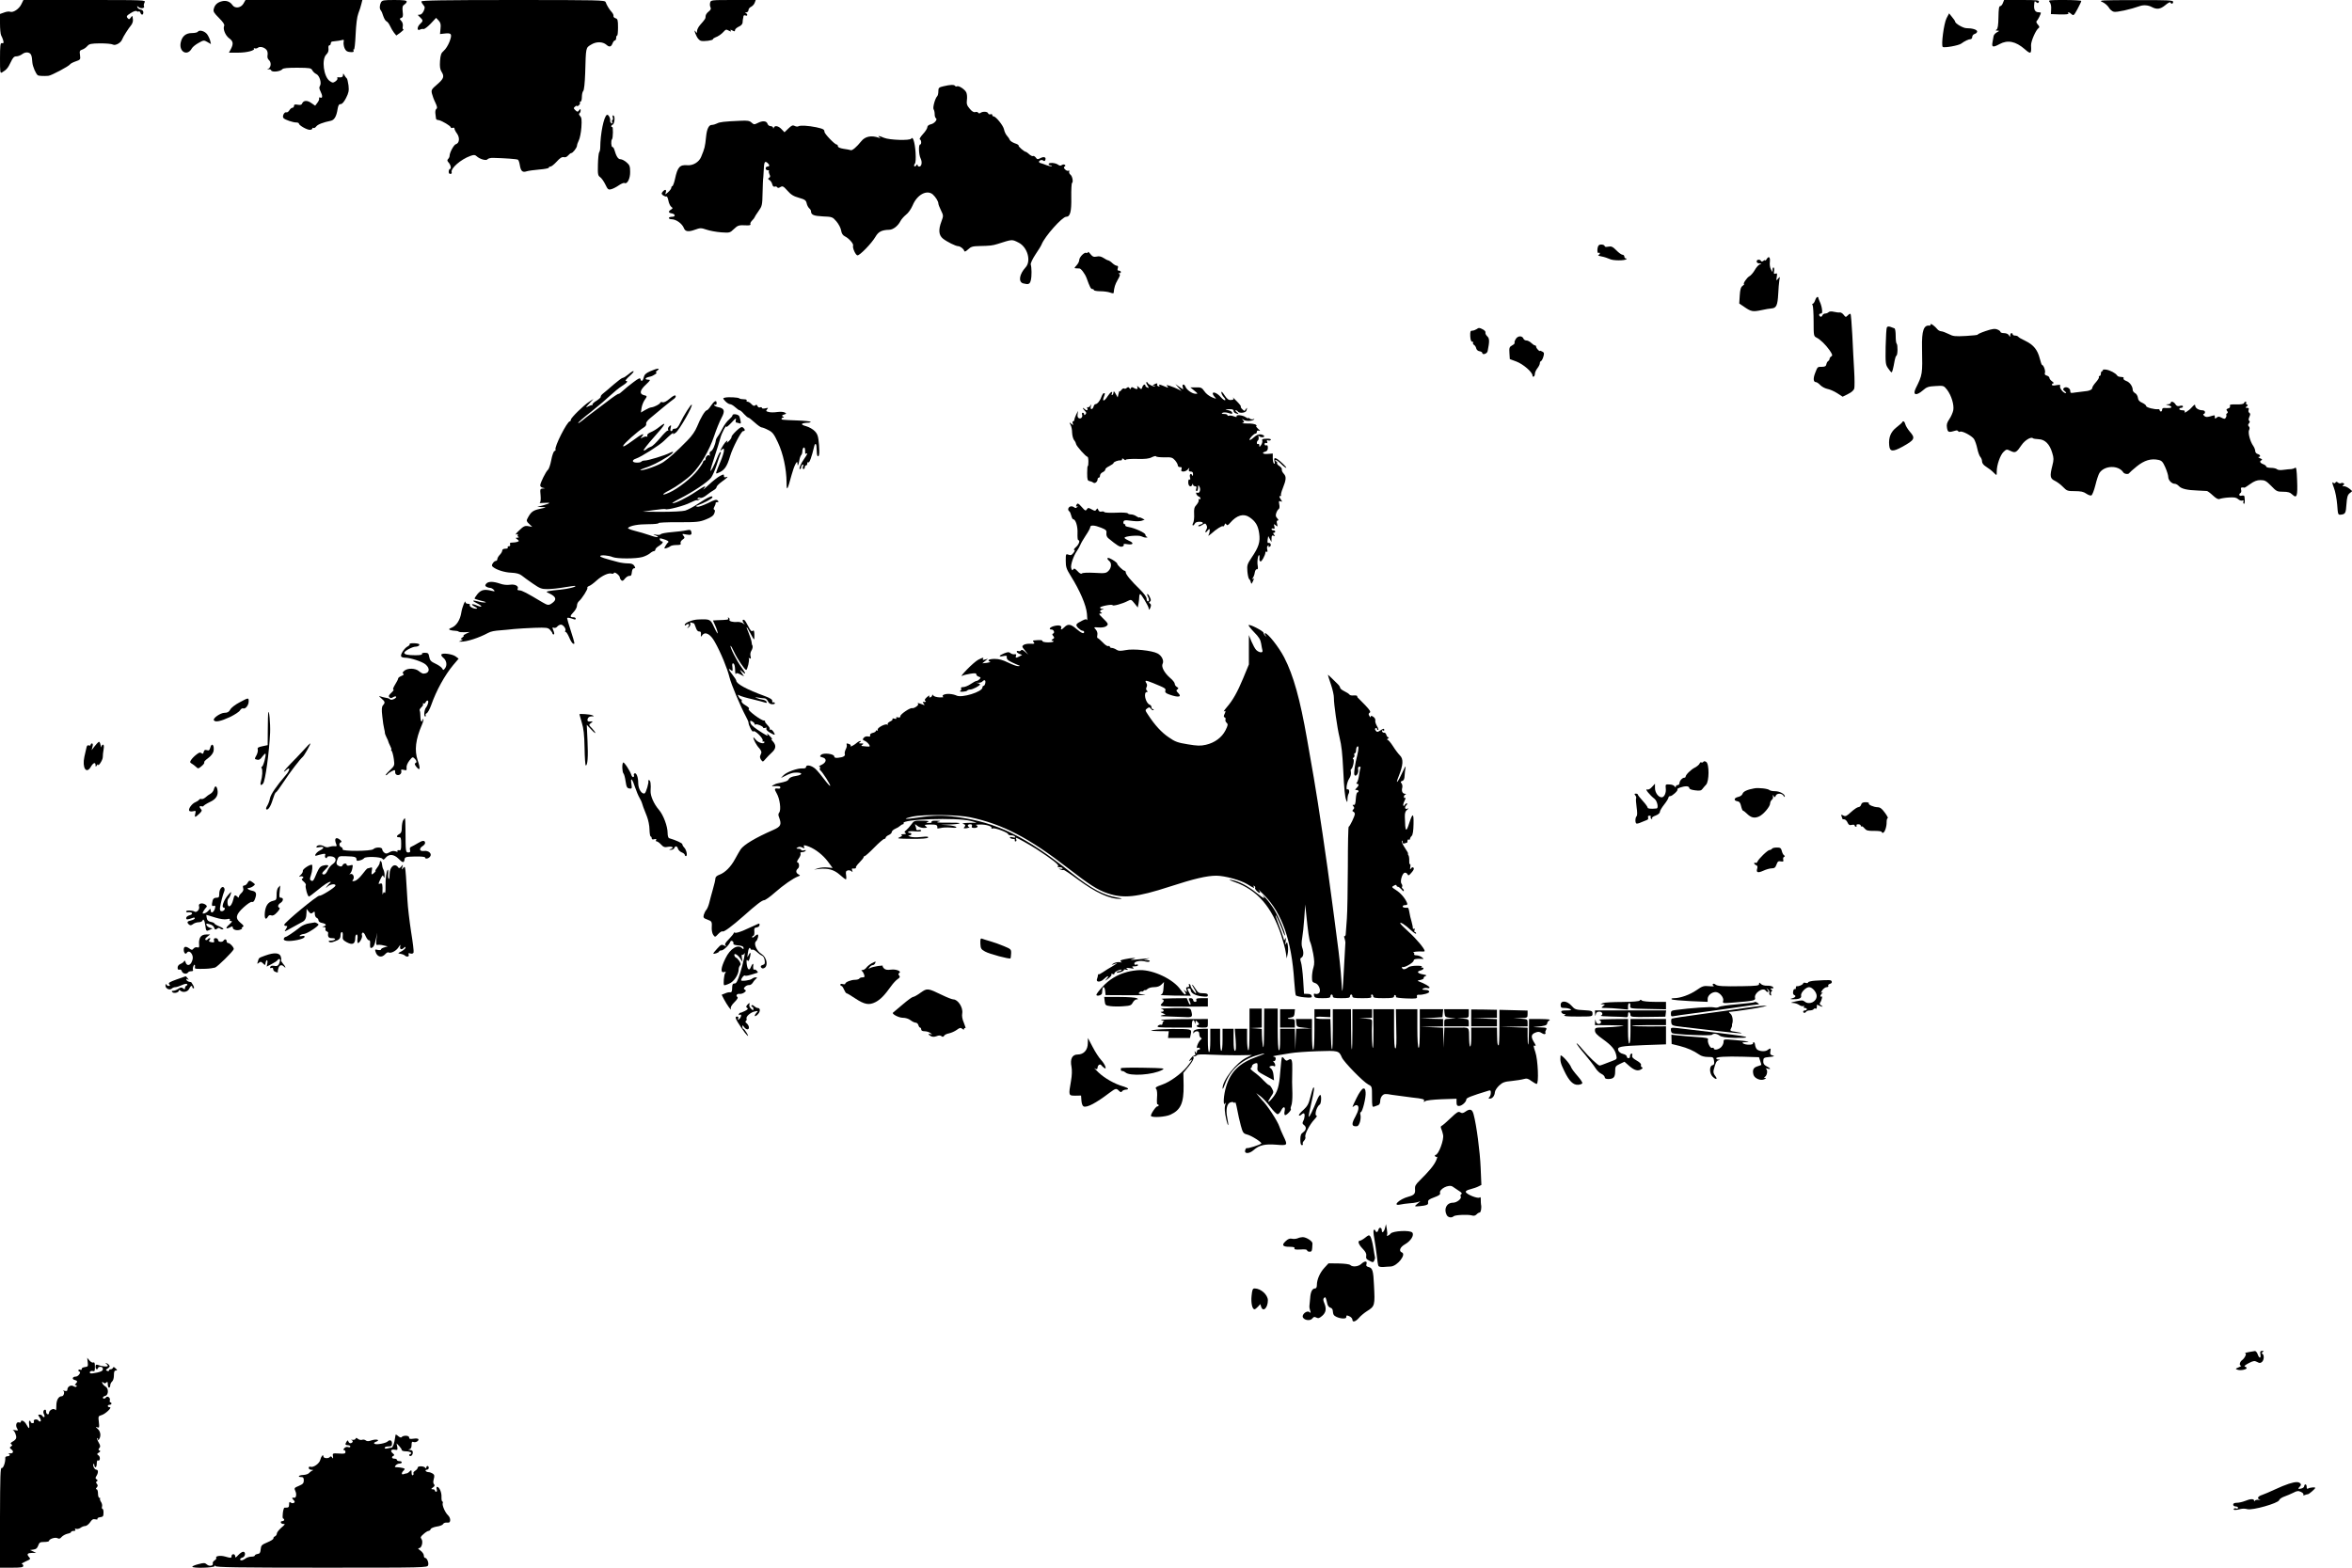 <?xml version="1.0" standalone="no"?>
<!DOCTYPE svg PUBLIC "-//W3C//DTD SVG 20010904//EN"
 "http://www.w3.org/TR/2001/REC-SVG-20010904/DTD/svg10.dtd">
<svg version="1.0" xmlns="http://www.w3.org/2000/svg"
 width="1920pt" height="1280pt" viewBox="0 0 1920 1280"
 preserveAspectRatio="xMidYMid meet">
<g transform="translate(0,1280) scale(0.1,-0.1)"
fill="#000000" stroke="none">
<path d="M174 12765 c-18 -38 -66 -70 -91 -61 -9 4 -31 1 -49 -6 l-34 -12 0
-78 c0 -43 4 -86 9 -96 13 -24 23 -56 19 -62 -2 -3 -9 -4 -15 -2 -10 2 -13
-27 -13 -123 0 -117 1 -125 17 -116 36 21 49 37 71 84 17 37 27 47 46 47 13 0
34 8 47 18 16 12 33 16 48 13 25 -7 31 -20 35 -81 3 -34 29 -94 45 -105 8 -5
50 -7 86 -4 24 2 167 78 177 94 4 6 25 17 46 24 38 13 40 15 35 51 -5 33 -2
39 18 45 13 4 32 17 42 29 16 18 30 21 105 22 48 0 94 -4 104 -10 19 -11 65
14 75 42 8 22 52 91 74 117 9 11 16 31 14 45 -4 36 -4 36 -18 16 -12 -16 -14
-16 -26 -3 -11 13 -7 20 26 40 23 15 42 21 49 16 6 -5 14 -6 17 -2 4 3 9 -2
13 -11 8 -22 24 -20 24 3 0 12 -8 21 -22 23 -12 2 -24 10 -26 18 -5 13 -3 13
11 1 18 -14 52 -8 42 9 -3 5 -1 19 5 30 11 20 9 20 -489 20 l-500 0 -17 -35z"/>
<path d="M1813 12790 c-38 -9 -60 -29 -68 -63 -6 -21 2 -33 43 -74 34 -34 47
-54 42 -64 -12 -24 9 -78 40 -101 34 -24 37 -45 15 -88 l-16 -30 75 0 c74 0
143 19 129 35 -5 4 -2 5 5 1 7 -4 19 -2 27 4 17 14 55 4 72 -19 7 -9 10 -28 7
-42 -3 -16 1 -30 11 -39 20 -17 19 -56 -2 -70 -16 -10 -16 -11 -1 -6 9 2 19
-1 22 -9 6 -17 76 -9 91 10 7 9 44 12 122 12 103 -1 113 -2 123 -22 6 -11 21
-25 33 -30 25 -12 44 -72 29 -96 -8 -12 -6 -24 4 -44 18 -36 18 -59 0 -52 -9
4 -13 1 -11 -6 3 -7 -4 -23 -14 -36 l-18 -24 -32 22 c-33 24 -65 22 -75 -5 -4
-10 -15 -13 -36 -9 -22 4 -30 2 -30 -10 0 -8 -6 -15 -13 -15 -7 0 -18 -9 -25
-21 -7 -11 -18 -19 -25 -16 -17 5 -36 -35 -22 -48 14 -14 77 -35 103 -35 12 0
22 -4 22 -9 0 -14 64 -51 89 -51 11 0 21 5 21 11 0 5 4 8 9 4 5 -3 16 3 23 13
12 16 55 33 119 46 28 6 46 36 55 96 5 30 11 40 25 40 12 0 27 17 44 50 21 42
25 59 20 103 -4 28 -10 54 -14 57 -4 3 -13 14 -19 25 -10 17 -11 18 -12 3 0
-17 -11 -22 -39 -19 -7 2 -10 -2 -7 -8 4 -5 -3 -16 -15 -25 -20 -14 -25 -13
-48 3 -49 35 -67 176 -28 215 17 18 21 28 18 59 -1 9 3 17 8 17 6 0 11 7 11
15 0 8 6 16 13 16 41 4 72 9 84 13 9 4 12 -1 8 -17 -2 -12 1 -35 8 -51 10 -22
20 -29 45 -31 26 -2 32 1 28 12 -3 8 -2 12 3 9 5 -3 11 52 14 122 4 83 11 143
22 172 10 25 21 60 25 78 l8 32 -477 0 -477 0 -17 -30 c-21 -35 -68 -42 -89
-12 -20 29 -50 40 -85 32z"/>
<path d="M3110 12781 c-12 -24 -13 -54 -1 -66 5 -6 14 -26 20 -47 7 -20 18
-39 26 -42 8 -3 21 -20 29 -38 8 -18 23 -43 33 -56 l18 -22 35 25 c18 14 29
25 23 25 -6 0 -8 11 -5 25 3 16 -2 33 -12 44 -16 17 -16 19 0 25 13 5 16 15
11 52 -4 37 -1 47 14 57 11 7 19 17 19 24 0 10 -26 13 -100 13 -88 0 -100 -2
-110 -19z"/>
<path d="M3440 12788 c0 -6 7 -19 16 -29 14 -16 14 -22 3 -48 -9 -19 -21 -31
-33 -31 -19 0 -19 -1 2 -20 27 -25 27 -32 2 -55 -26 -23 -28 -60 -2 -47 9 5
22 7 29 5 7 -2 33 17 58 43 l45 48 21 -22 c16 -18 19 -32 15 -66 l-4 -44 36 4
c58 7 65 -3 42 -65 -11 -29 -32 -63 -47 -75 -22 -19 -27 -33 -31 -84 -3 -46 0
-68 12 -87 25 -39 19 -57 -35 -104 -46 -39 -50 -46 -43 -75 4 -17 16 -50 28
-74 15 -32 17 -45 9 -50 -7 -4 -11 -21 -9 -37 2 -17 4 -36 5 -42 0 -7 8 -13
18 -13 21 0 103 -48 103 -60 0 -5 7 -7 15 -4 8 4 15 1 15 -6 0 -7 9 -25 21
-41 24 -34 19 -78 -9 -86 -17 -4 -52 -69 -52 -96 0 -7 -5 -18 -12 -25 -9 -9
-8 -16 5 -30 17 -19 23 -52 9 -52 -4 0 -8 -9 -9 -20 -1 -12 4 -20 13 -20 9 0
14 6 11 13 -11 31 74 106 153 134 28 10 37 10 50 -2 27 -25 81 -40 90 -25 4 6
25 12 46 11 88 -2 193 -9 202 -15 5 -3 12 -22 15 -42 8 -51 22 -64 55 -53 15
5 62 11 105 15 42 3 77 10 77 15 0 5 6 9 14 9 7 0 30 18 51 41 26 29 42 39 57
36 12 -4 26 2 36 14 9 10 20 19 25 19 13 0 46 43 47 60 0 8 7 28 15 44 8 15
18 63 21 106 4 62 2 81 -11 93 -9 10 -11 18 -5 22 5 3 10 14 10 23 -1 15 -2
15 -13 1 -11 -14 -14 -14 -30 1 -16 15 -16 19 -2 30 8 7 15 9 15 5 0 -4 7 -2
15 5 8 7 12 16 9 21 -3 5 0 9 5 9 6 0 11 17 11 38 0 21 5 43 11 49 7 7 13 64
16 145 6 215 4 207 49 234 42 26 94 25 125 -2 23 -21 38 -17 49 11 5 14 14 25
20 25 5 0 10 9 10 20 0 11 3 20 8 20 4 0 7 30 7 67 0 59 -3 69 -20 74 -11 3
-19 12 -17 19 2 7 -5 21 -14 31 -20 22 -41 56 -50 82 -6 16 -51 17 -755 17
-566 0 -749 -3 -749 -12z"/>
<path d="M5797 12778 c-3 -12 -2 -29 3 -38 6 -12 2 -21 -16 -35 -13 -10 -24
-26 -24 -37 0 -20 -3 -24 -45 -72 -14 -16 -25 -38 -25 -50 0 -17 -2 -18 -10
-6 -15 24 -12 1 6 -35 8 -18 24 -35 35 -38 25 -7 99 3 99 13 0 4 8 10 18 14
24 8 53 28 72 50 14 16 20 17 39 6 18 -9 22 -9 16 0 -6 9 -2 9 14 1 17 -9 21
-9 21 3 0 8 14 20 30 28 18 7 31 21 32 33 0 11 2 25 3 30 2 6 3 15 4 22 0 7 8
10 16 7 8 -4 15 -2 15 4 0 6 -6 13 -12 15 -8 3 -6 6 5 6 9 1 17 9 17 19 0 9
10 22 22 27 11 6 25 20 29 33 l8 22 -183 0 c-180 0 -184 0 -189 -22z"/>
<path d="M16350 12775 c-5 -14 -15 -25 -22 -25 -10 0 -13 -25 -14 -91 -1 -65
-6 -94 -15 -100 -11 -7 -9 -9 6 -9 18 -1 18 -2 -4 -14 -14 -8 -26 -22 -27 -32
-2 -11 -6 -34 -9 -51 -7 -39 4 -42 58 -13 66 36 131 23 205 -41 50 -44 56 -41
52 31 -1 34 40 128 63 142 8 5 5 14 -8 28 -11 13 -15 24 -9 28 8 6 34 56 34
67 0 3 -8 5 -19 5 -26 0 -38 19 -36 55 3 40 3 39 19 26 10 -9 15 -8 20 4 5 13
-14 15 -140 15 l-144 0 -10 -25z"/>
<path d="M16732 12783 c9 -11 14 -34 12 -58 l-2 -40 74 -3 c49 -1 73 2 69 8
-9 15 6 12 26 -6 16 -14 19 -11 48 42 17 32 31 61 31 66 0 4 -61 8 -137 8
-129 0 -135 -1 -121 -17z"/>
<path d="M17161 12784 c19 -8 43 -28 53 -44 9 -17 28 -33 42 -36 22 -6 135 19
214 47 29 10 67 7 95 -8 41 -22 70 -19 111 15 21 18 40 28 42 22 6 -16 22 -12
22 5 0 13 -41 15 -307 14 -281 0 -305 -1 -272 -15z"/>
<path d="M15890 12651 c-22 -44 -45 -220 -31 -234 10 -10 130 11 151 27 28 21
60 36 75 36 8 0 15 8 15 19 0 10 9 21 20 24 11 3 20 12 20 20 0 15 -40 27 -88
27 -26 0 -92 38 -92 54 0 4 -11 21 -25 37 l-24 30 -21 -40z"/>
<path d="M1615 12541 c-3 -6 -25 -11 -49 -11 -48 0 -79 -25 -90 -74 -19 -78
53 -119 90 -51 6 11 30 31 54 44 42 24 45 24 73 8 l29 -17 -6 27 c-4 16 -15
39 -25 53 -19 26 -64 39 -76 21z"/>
<path d="M7703 12096 c-39 -9 -43 -13 -43 -41 0 -17 -4 -35 -9 -40 -18 -18
-38 -93 -30 -107 5 -7 9 -25 9 -40 0 -15 4 -30 10 -33 16 -10 -12 -44 -42 -50
-17 -4 -28 -13 -28 -24 0 -9 -16 -35 -36 -56 -20 -22 -31 -41 -25 -43 13 -4
15 -42 2 -42 -14 0 -11 -84 4 -113 15 -30 9 -67 -11 -67 -8 0 -14 6 -14 13 0
8 -3 7 -10 -3 -5 -8 -12 -11 -16 -7 -4 3 -2 13 4 20 7 8 9 42 6 93 -6 83 -22
134 -35 112 -11 -17 -177 -12 -223 7 -41 18 -57 19 -36 4 12 -9 11 -9 -5 -4
-61 22 -113 12 -145 -29 -36 -45 -73 -77 -85 -72 -7 2 -33 8 -59 11 -29 5 -46
12 -46 21 0 8 -5 14 -10 14 -16 0 -100 88 -100 104 0 19 -9 24 -67 37 -64 13
-130 17 -145 8 -6 -4 -21 -3 -31 3 -16 8 -25 4 -51 -21 l-32 -31 -24 25 c-25
27 -55 33 -63 13 -4 -10 -6 -10 -6 0 -1 6 -10 12 -20 12 -11 0 -23 9 -26 20
-8 24 -41 26 -81 5 -26 -13 -30 -13 -49 4 -16 15 -33 18 -90 15 -136 -6 -170
-10 -192 -22 -12 -6 -31 -12 -43 -12 -24 0 -40 -34 -46 -95 -9 -87 -11 -94
-41 -167 -17 -41 -66 -71 -111 -67 -63 5 -81 -14 -102 -113 -7 -32 -17 -58
-22 -58 -4 0 -8 -6 -8 -13 0 -7 -12 -24 -26 -36 -25 -22 -26 -22 -19 -2 8 25
-7 28 -26 5 -11 -14 -10 -18 5 -30 11 -7 23 -11 27 -8 4 2 11 -12 15 -33 4
-21 14 -44 23 -51 15 -11 14 -13 -1 -23 -24 -14 -23 -27 4 -31 32 -5 35 -28 4
-28 -14 0 -26 -4 -26 -10 0 -5 9 -10 21 -10 38 0 87 -35 102 -73 10 -28 37
-32 89 -13 44 16 51 16 95 1 26 -9 80 -19 119 -22 70 -5 73 -4 104 26 34 32
40 34 104 31 24 -1 36 2 32 9 -4 6 2 19 14 31 11 11 20 23 20 26 0 3 14 25 31
49 30 42 32 49 34 152 2 59 3 108 4 108 1 0 3 30 5 68 3 75 8 86 31 67 19 -16
19 -30 0 -30 -8 0 -15 -7 -15 -15 0 -8 7 -15 17 -15 9 0 13 -3 10 -6 -3 -4 -1
-16 4 -27 8 -15 8 -22 -2 -28 -12 -8 -11 -11 2 -19 9 -5 20 -21 23 -35 4 -15
11 -22 20 -19 8 3 17 1 20 -5 5 -7 13 -7 27 2 17 10 24 7 57 -30 28 -32 50
-46 94 -58 49 -14 57 -20 63 -45 3 -16 13 -34 21 -41 8 -6 14 -17 14 -23 1
-30 20 -39 97 -43 76 -3 79 -4 111 -41 17 -20 35 -53 38 -73 4 -26 14 -41 33
-50 32 -16 70 -60 65 -74 -7 -18 21 -80 36 -80 20 0 115 98 146 151 25 43 51
56 114 58 31 1 70 31 90 70 8 16 29 39 46 53 18 13 41 46 54 76 36 88 117 131
165 89 23 -21 45 -56 45 -74 0 -6 9 -31 21 -55 21 -43 21 -45 4 -91 -26 -69
-22 -112 12 -140 31 -25 104 -62 125 -62 17 -1 44 -21 49 -38 3 -10 12 -6 32
12 23 22 38 26 90 27 91 2 108 4 150 17 123 39 116 39 172 11 72 -36 105 -150
57 -202 -52 -57 -61 -120 -19 -131 43 -11 54 -7 62 27 8 34 7 101 -1 128 -2 9
15 46 39 82 25 36 47 73 50 82 25 64 168 225 200 225 33 0 44 41 42 158 -1 62
2 115 6 118 12 7 3 56 -13 68 -8 6 -13 17 -10 25 3 8 0 11 -6 7 -6 -3 -18 1
-27 10 -12 12 -13 19 -5 24 9 6 9 9 1 15 -7 4 -17 2 -24 -3 -8 -7 -18 -6 -31
4 -23 16 -76 19 -76 4 0 -5 8 -10 18 -11 9 0 12 -3 6 -5 -6 -3 -24 1 -40 7
-16 7 -35 13 -42 15 -22 4 -27 15 -12 24 9 5 19 5 26 -1 8 -6 14 -5 17 5 9 23
-12 30 -40 15 -22 -12 -27 -11 -38 5 -8 10 -18 15 -23 12 -5 -3 -18 4 -30 14
-12 11 -24 20 -27 20 -13 0 -64 44 -60 51 3 4 -11 13 -31 19 -19 7 -38 19 -42
29 -3 9 -14 24 -23 34 -9 10 -20 33 -23 50 -6 32 -67 107 -86 107 -6 0 -10 5
-10 11 0 6 -6 9 -14 6 -8 -3 -17 0 -20 8 -5 15 -44 17 -63 3 -7 -5 -14 -5 -18
2 -4 6 -15 8 -24 5 -12 -4 -27 5 -45 27 -23 27 -27 40 -23 72 3 21 1 48 -5 61
-11 25 -63 59 -77 50 -5 -3 -12 -1 -15 4 -7 11 -38 10 -93 -3z"/>
<path d="M4954 11862 c-25 -15 -53 -153 -54 -266 0 -16 -4 -34 -9 -40 -4 -6
-9 -51 -10 -100 -2 -80 0 -90 19 -103 11 -8 30 -35 42 -60 19 -40 24 -44 47
-38 14 3 43 18 63 32 20 14 41 22 46 19 22 -13 47 36 46 90 0 46 -4 57 -30 79
-16 14 -38 25 -49 25 -19 0 -34 22 -50 78 -3 12 -11 22 -16 22 -10 0 -13 53
-3 63 9 9 10 106 2 100 -5 -2 -8 0 -8 6 0 5 5 11 11 13 15 5 22 65 8 74 -9 5
-10 1 -7 -14 4 -12 2 -22 -3 -22 -4 0 -5 -7 -2 -17 4 -11 3 -14 -6 -9 -6 4
-11 13 -10 19 4 22 -16 56 -27 49z"/>
<path d="M13051 10797 c-14 -14 -15 -70 -1 -62 6 3 10 2 10 -4 0 -5 -6 -11
-12 -14 -7 -2 5 -7 27 -11 21 -4 51 -14 66 -21 25 -14 123 -14 136 -1 4 3 1 6
-5 6 -7 0 -12 7 -12 15 0 8 -7 15 -15 15 -8 0 -31 16 -50 36 -30 30 -41 35
-66 30 -16 -3 -29 -2 -29 3 0 14 -37 20 -49 8z"/>
<path d="M8880 10741 c0 -7 -5 -9 -11 -6 -15 10 -59 -34 -59 -59 0 -11 -10
-30 -22 -43 -20 -22 -21 -23 -2 -24 10 -1 22 -1 25 -1 12 2 46 -43 59 -78 27
-75 35 -90 47 -90 7 0 13 -4 13 -9 0 -4 24 -9 53 -9 28 0 64 -5 80 -11 15 -6
27 -7 28 -3 4 46 12 70 33 107 19 31 22 45 13 48 -9 4 -9 6 1 6 18 1 15 21 -4
21 -11 0 -14 6 -9 20 4 13 2 20 -7 20 -8 0 -24 9 -37 21 -12 12 -28 22 -34 23
-7 1 -24 10 -39 20 -19 12 -36 16 -56 11 -24 -5 -33 -1 -51 21 -11 15 -21 21
-21 15z"/>
<path d="M14421 10683 c-6 -10 -11 -14 -11 -9 0 5 -6 3 -14 -3 -10 -8 -16 -9
-21 -1 -9 15 -35 12 -35 -5 0 -9 9 -15 23 -16 20 0 21 -1 2 -8 -10 -4 -29 -25
-41 -47 -12 -21 -32 -44 -44 -50 -20 -11 -56 -64 -42 -64 3 0 -3 -6 -13 -14
-14 -10 -20 -30 -23 -79 l-4 -65 44 -30 c53 -36 67 -39 138 -24 30 7 68 13 83
14 38 3 48 26 53 117 2 42 6 92 9 111 6 34 6 34 -10 15 -16 -19 -16 -19 -11
14 5 28 3 32 -10 27 -13 -5 -15 -1 -12 19 3 14 1 28 -3 31 -5 3 -9 -5 -9 -18
0 -23 0 -23 -13 2 -8 14 -12 42 -9 63 4 39 -10 50 -27 20z"/>
<path d="M14819 10352 c-6 -18 -15 -32 -21 -32 -5 0 -6 -6 -1 -12 4 -7 8 -67
8 -133 0 -115 1 -120 23 -131 32 -16 76 -59 109 -106 22 -33 24 -41 12 -48 -8
-5 -14 -14 -14 -20 0 -6 -5 -14 -11 -18 -7 -4 -13 -16 -15 -27 -3 -15 -12 -20
-36 -20 -37 0 -35 2 -56 -52 -17 -44 -14 -73 7 -73 7 0 23 -11 35 -24 13 -13
38 -27 57 -31 19 -3 56 -19 81 -35 l45 -29 44 22 c29 14 47 30 51 46 3 13 3
78 -1 145 -4 67 -11 197 -15 289 -5 93 -11 171 -15 174 -3 3 -13 -2 -22 -12
-16 -16 -18 -16 -34 5 -9 12 -23 20 -31 19 -8 -2 -29 1 -47 5 -22 5 -38 4 -45
-3 -6 -6 -19 -11 -28 -11 -9 0 -20 -7 -23 -16 -3 -8 -10 -12 -16 -9 -15 9 -12
25 4 25 11 0 13 9 9 38 -3 20 -11 46 -17 57 -5 11 -10 23 -11 27 -1 22 -17 16
-26 -10z"/>
<path d="M15760 10152 c0 -7 -3 -11 -7 -11 -49 8 -66 -40 -63 -181 4 -218 5
-217 -52 -332 -26 -54 5 -62 58 -16 32 28 45 33 104 36 67 4 67 4 95 -31 35
-47 58 -122 50 -167 -4 -19 -18 -52 -32 -72 -20 -30 -24 -44 -19 -73 7 -36 13
-38 73 -20 7 2 15 0 18 -6 4 -5 10 -7 15 -4 16 10 96 -33 114 -59 9 -14 21
-49 27 -78 6 -29 17 -60 25 -69 8 -8 14 -25 14 -37 0 -13 12 -29 28 -39 35
-23 49 -34 72 -57 20 -20 20 -19 20 16 0 52 29 134 56 159 23 22 26 22 57 7
39 -19 48 -13 90 49 27 39 77 69 92 55 3 -4 25 -7 47 -8 52 -2 90 -40 111
-112 13 -42 13 -56 1 -103 -22 -86 -19 -106 19 -124 19 -9 49 -31 67 -50 32
-33 38 -35 98 -35 48 0 71 -5 92 -20 16 -11 35 -18 42 -15 8 3 22 40 33 83 10
42 25 87 33 100 41 63 156 66 195 5 9 -14 43 -18 49 -5 2 4 29 28 61 54 62 50
116 66 177 53 27 -6 36 -16 56 -61 13 -30 24 -65 24 -78 0 -26 28 -56 53 -56
9 0 24 -8 34 -19 21 -22 65 -33 153 -36 36 -2 70 -4 76 -4 6 -1 28 -17 49 -37
26 -24 43 -33 54 -28 9 4 42 10 74 12 45 3 63 0 77 -13 11 -10 26 -15 34 -12
10 4 13 1 10 -7 -3 -8 -2 -16 3 -19 8 -5 10 22 5 60 -1 6 -11 9 -22 6 -21 -6
-28 11 -10 22 6 4 8 15 5 26 -4 13 -2 19 9 19 9 0 17 -1 19 -2 1 -1 22 13 46
30 32 23 55 32 84 32 35 0 46 -6 87 -47 43 -45 49 -48 97 -48 40 0 57 -5 76
-23 37 -35 44 -13 39 116 -3 85 -7 110 -16 103 -7 -6 -21 -10 -31 -11 -11 0
-40 -3 -63 -6 -27 -4 -48 -2 -55 5 -6 6 -28 11 -49 11 -21 0 -38 5 -38 10 0 6
-11 15 -25 20 -27 10 -33 25 -12 33 7 3 2 9 -13 15 -14 6 -19 11 -12 11 19 1
14 18 -8 24 -11 3 -20 14 -20 24 0 10 -7 29 -16 42 -26 36 -45 110 -34 130 6
12 5 22 -2 29 -8 8 -8 15 1 26 8 9 8 16 2 20 -7 5 -6 15 1 32 9 20 9 27 0 33
-7 4 -10 15 -6 24 4 12 1 17 -12 17 -16 0 -17 2 -4 11 11 8 12 12 2 16 -6 2
-10 9 -6 14 3 5 1 9 -5 9 -5 0 -11 -5 -13 -12 -3 -7 -25 -11 -62 -10 -46 1
-57 -1 -52 -13 3 -8 -3 -17 -15 -20 -15 -5 -17 -10 -9 -20 8 -9 8 -15 0 -20
-6 -3 -8 -10 -6 -14 3 -4 1 -13 -4 -21 -7 -12 -13 -12 -34 -1 -21 11 -28 12
-41 1 -12 -10 -15 -10 -15 4 0 19 3 18 -39 6 -26 -7 -37 -6 -48 5 -8 8 -10 15
-4 15 6 0 11 7 11 15 0 8 -9 15 -21 15 -30 0 -59 18 -59 38 0 13 -7 9 -28 -14
-25 -29 -71 -56 -57 -34 3 6 -5 10 -19 10 -14 0 -26 5 -26 10 0 6 7 10 15 10
8 0 15 5 15 11 0 7 -10 9 -25 5 -18 -5 -28 -1 -37 14 -13 21 -38 27 -38 10 0
-5 -10 -11 -22 -11 -21 -1 -21 -2 -3 -6 33 -8 42 -23 14 -24 -13 -1 -32 -1
-41 0 -10 1 -18 -4 -18 -13 0 -9 -4 -16 -10 -16 -5 0 -10 5 -10 10 0 6 -6 10
-12 9 -28 -4 -98 14 -98 25 0 7 -15 19 -32 27 -24 10 -34 22 -36 42 -2 15 -12
32 -23 37 -10 6 -19 17 -19 25 0 30 -24 64 -52 74 -16 6 -27 15 -23 21 3 5 -1
11 -9 11 -32 3 -37 4 -44 14 -13 19 -57 42 -89 47 -18 2 -30 1 -27 -4 3 -4 0
-8 -5 -8 -6 0 -11 -9 -11 -20 0 -11 -5 -20 -11 -20 -5 0 -8 -4 -5 -9 3 -4 -8
-23 -24 -41 -17 -19 -30 -39 -30 -46 0 -16 -26 -27 -70 -30 -19 -2 -52 -6 -72
-9 -34 -6 -38 -5 -38 13 0 24 -36 40 -53 23 -8 -8 -6 -15 9 -26 10 -8 14 -15
7 -15 -19 0 -52 41 -46 57 5 12 -1 13 -31 8 -24 -5 -36 -3 -36 4 0 6 6 11 12
11 7 0 2 7 -10 16 -12 8 -22 21 -22 28 0 8 -10 16 -21 19 -15 4 -20 11 -16 22
7 16 -11 65 -23 65 -3 0 -12 24 -19 53 -18 71 -52 112 -116 143 -30 14 -57 29
-60 35 -4 5 -15 9 -26 9 -10 0 -19 5 -19 10 0 6 -4 10 -10 10 -5 0 -10 -8 -10
-17 -1 -17 -1 -17 -11 0 -6 10 -22 17 -39 17 -17 0 -30 5 -30 10 0 6 -12 15
-26 20 -19 8 -42 5 -95 -13 -38 -13 -67 -26 -64 -29 3 -3 -40 -8 -96 -11 -91
-5 -106 -3 -142 16 -23 11 -50 22 -60 22 -11 1 -25 8 -31 16 -22 27 -56 52
-56 41z"/>
<path d="M15403 10127 c-4 -6 -8 -77 -10 -157 -2 -135 -1 -147 20 -177 12 -18
25 -33 28 -33 6 0 13 26 26 98 3 18 9 35 14 38 11 6 12 88 2 98 -5 4 -8 33 -8
64 0 31 -4 59 -10 61 -5 2 -20 7 -32 12 -15 5 -25 4 -30 -4z"/>
<path d="M12055 10113 c-11 -7 -27 -13 -37 -13 -15 0 -17 -8 -16 -45 2 -30 7
-45 16 -45 7 0 11 -4 7 -9 -3 -6 1 -13 9 -18 7 -4 15 -17 17 -28 3 -12 14 -21
27 -23 12 -2 22 -8 22 -13 0 -20 40 -8 44 14 16 79 16 104 -3 121 -11 10 -17
24 -15 31 3 7 -7 19 -24 27 -24 13 -32 13 -47 1z"/>
<path d="M12375 10034 c-9 -14 -14 -28 -11 -33 3 -4 -6 -14 -20 -21 -22 -12
-25 -19 -22 -63 l3 -49 54 -20 c55 -21 131 -86 131 -114 0 -8 5 -12 10 -9 6 3
10 14 10 24 0 10 9 30 20 44 11 14 20 32 20 40 0 9 4 17 10 19 5 2 14 18 19
36 8 27 7 34 -10 42 -10 6 -19 8 -19 5 0 -4 -7 0 -15 9 -8 8 -15 19 -15 25 0
6 -4 11 -10 11 -5 0 -19 9 -30 20 -11 11 -29 20 -39 20 -10 0 -21 6 -24 14
-10 26 -45 26 -62 0z"/>
<path d="M5308 9769 c-36 -16 -48 -28 -53 -50 -7 -31 -21 -39 -27 -14 -2 12
-16 6 -58 -26 -30 -22 -69 -54 -86 -70 -17 -16 -32 -27 -35 -25 -2 3 -43 -24
-89 -60 -47 -36 -105 -79 -129 -97 -25 -18 -59 -45 -78 -61 -18 -15 -33 -24
-33 -19 0 5 48 47 108 93 59 47 129 107 156 133 28 26 69 60 93 75 43 27 54
42 31 42 -7 0 7 18 32 40 50 44 40 56 -11 13 -18 -15 -38 -28 -45 -28 -7 0
-40 -25 -75 -55 -34 -30 -73 -63 -86 -73 -13 -10 -21 -22 -19 -26 3 -4 -12
-18 -33 -32 -22 -13 -37 -27 -34 -32 2 -4 1 -6 -4 -5 -4 1 -19 -4 -33 -11 -21
-12 -20 -8 10 24 l35 38 -35 -23 c-49 -32 -150 -132 -150 -147 0 -7 -4 -13 -8
-13 -22 0 -129 -211 -117 -231 3 -4 -1 -9 -9 -12 -7 -3 -19 -35 -26 -74 -7
-37 -19 -72 -26 -78 -17 -13 -64 -108 -64 -128 0 -9 10 -18 23 -20 22 -4 22
-4 -1 -6 -23 -1 -24 -4 -19 -56 3 -34 0 -56 -7 -60 -6 -3 11 -3 37 -1 58 4 54
-2 -10 -20 l-48 -13 40 -1 c39 -2 39 -2 -18 -15 -58 -12 -74 -26 -102 -80 -9
-16 -6 -24 15 -43 l25 -24 -32 6 c-28 5 -39 0 -75 -35 -24 -22 -34 -36 -24
-33 13 5 17 4 13 -3 -4 -6 -1 -14 5 -16 7 -3 4 -6 -7 -7 -19 -1 -19 -1 -2 -14
16 -12 16 -14 1 -20 -8 -3 -27 -6 -41 -6 -18 0 -24 -4 -19 -15 3 -9 0 -15 -10
-15 -8 0 -12 -4 -9 -10 4 -6 -5 -10 -19 -10 -16 0 -26 -6 -26 -15 0 -8 -9 -24
-20 -35 -11 -11 -20 -27 -20 -35 0 -8 -6 -15 -13 -15 -7 0 -18 -9 -24 -19 -10
-15 -9 -22 1 -30 29 -24 95 -45 150 -47 42 -2 67 -9 85 -23 14 -12 55 -41 91
-66 58 -40 71 -45 120 -45 30 0 93 7 139 15 47 8 86 13 88 11 8 -8 -64 -25
-127 -31 -36 -3 -76 -8 -90 -11 -24 -5 -24 -6 8 -21 49 -24 58 -47 26 -72 -33
-26 -40 -26 -89 3 -121 73 -165 96 -185 96 -12 0 -18 4 -15 10 14 23 -18 42
-60 36 -26 -4 -57 -1 -84 9 -56 19 -95 19 -112 -1 -10 -13 -10 -17 2 -25 8 -5
21 -9 30 -9 9 0 22 -7 30 -16 11 -13 9 -14 -17 -8 -59 15 -86 9 -116 -26 -15
-19 -26 -36 -23 -38 2 -3 28 -10 57 -18 31 -7 42 -13 28 -13 -14 -1 -41 3 -59
9 -47 13 -51 5 -7 -16 47 -23 47 -38 0 -18 -44 19 -57 11 -17 -10 21 -11 23
-15 10 -16 -26 0 -59 19 -52 31 4 5 -3 9 -14 9 -12 0 -21 6 -21 13 0 26 -28
-42 -34 -84 -9 -59 -39 -107 -77 -123 -25 -10 -28 -14 -14 -20 9 -3 27 -6 39
-6 13 0 26 -3 30 -7 4 -4 26 -6 49 -5 l42 2 -30 -14 c-16 -8 -26 -15 -21 -15
6 -1 1 -8 -10 -16 -15 -11 -16 -15 -4 -15 10 -1 9 -4 -5 -10 l-20 -9 20 0 c45
-1 145 31 219 71 24 13 51 18 106 22 25 2 72 6 105 10 33 3 109 8 168 10 99 3
110 2 128 -17 10 -11 19 -24 19 -29 0 -4 4 -8 10 -8 6 0 6 9 0 26 -13 33 -13
34 3 28 8 -3 20 2 27 11 7 8 20 15 29 15 19 0 45 -36 36 -50 -4 -6 -2 -10 3
-10 6 0 18 -20 29 -45 10 -25 24 -47 31 -50 17 -6 16 -3 -18 104 -17 51 -30
98 -30 103 0 8 18 5 58 -9 6 -3 12 0 12 6 0 6 -8 11 -18 11 -31 0 -31 10 -1
41 16 16 29 40 29 53 0 13 7 29 15 36 25 21 76 101 70 110 -3 5 3 11 13 15 11
3 38 23 62 45 44 40 100 66 125 56 7 -2 15 0 17 6 5 13 48 -21 48 -37 0 -6 5
-16 11 -22 9 -9 17 -6 31 13 11 13 27 23 36 22 13 -2 18 6 20 30 2 20 9 32 18
32 12 0 12 3 2 20 -9 15 -24 20 -53 20 -22 0 -58 5 -80 11 -110 29 -145 40
-145 48 0 12 68 7 103 -8 37 -14 188 -14 241 1 22 6 50 20 62 30 11 10 26 18
32 18 7 0 12 6 12 13 0 7 14 21 30 30 29 17 40 37 21 37 -5 0 -11 6 -14 14 -5
11 0 13 23 6 39 -11 54 -21 44 -29 -5 -3 -15 -17 -22 -29 -12 -22 -12 -23 10
-17 13 4 27 11 32 16 6 5 28 9 49 9 30 0 38 3 33 15 -3 8 4 21 16 29 19 13 19
17 7 32 -13 16 -11 17 22 10 40 -7 49 -3 42 23 -4 16 -10 17 -41 11 -21 -5
-74 -11 -120 -15 -45 -4 -85 -11 -88 -17 -3 -5 -20 -7 -37 -4 -29 6 -30 5 -8
-4 48 -21 12 -21 -45 0 -33 11 -88 28 -122 36 -35 9 -60 19 -55 24 21 19 83
30 165 30 49 0 87 4 84 9 -3 4 70 8 162 7 152 0 172 2 225 23 43 17 61 30 68
49 7 18 7 28 0 30 -7 2 -7 11 1 25 7 12 11 25 10 30 -1 4 5 7 13 7 13 0 13 3
4 13 -10 11 -25 7 -80 -21 -38 -18 -76 -32 -86 -29 -16 4 -16 5 2 11 54 20
115 52 120 64 8 22 -34 4 -112 -48 -39 -27 -89 -53 -110 -59 -21 -6 -108 -10
-193 -10 l-155 1 90 13 c49 7 93 11 98 8 15 -9 155 28 202 53 26 13 50 22 54
20 4 -3 13 0 21 6 12 8 12 9 -3 4 -11 -4 -16 -2 -12 5 4 6 14 8 23 4 9 -3 30
6 51 23 20 16 46 34 59 41 12 6 22 18 22 25 0 7 20 27 45 45 46 33 56 45 30
35 -10 -4 -15 0 -15 10 0 15 -3 15 -32 0 -18 -9 -60 -42 -93 -73 -33 -31 -51
-46 -41 -33 28 33 11 27 -64 -23 -73 -49 -166 -95 -190 -94 -8 0 19 17 60 38
107 54 229 136 255 171 12 16 32 62 45 102 12 40 27 81 31 91 5 9 5 17 0 17
-4 0 -16 -21 -26 -47 -23 -60 -55 -122 -55 -105 0 7 15 59 34 115 19 56 39
123 46 148 11 44 50 116 50 94 0 -5 19 10 42 35 31 34 40 40 35 23 -3 -13 -1
-23 3 -23 5 0 16 -3 25 -6 12 -5 15 -1 11 17 -2 13 -7 31 -10 39 -7 18 -56 25
-56 9 0 -6 -13 -21 -28 -34 -16 -13 -40 -45 -53 -71 -13 -26 -30 -56 -38 -65
-8 -10 -16 -25 -17 -33 -5 -38 -26 -85 -40 -90 -10 -4 -13 -14 -10 -28 3 -13
3 -17 0 -10 -7 16 -34 -3 -34 -24 0 -8 -4 -14 -10 -14 -5 0 -10 -5 -10 -11 0
-6 -20 -37 -45 -69 -48 -62 -160 -150 -232 -182 -67 -30 -64 -14 4 20 54 28
142 91 182 131 70 71 141 193 181 311 17 52 44 118 59 146 32 59 26 80 -28 90
-17 4 -31 11 -31 16 0 5 5 6 10 3 6 -3 10 3 10 14 0 28 -20 18 -48 -24 -12
-19 -27 -35 -32 -35 -14 0 -52 -64 -79 -132 -15 -37 -42 -77 -80 -115 -86 -88
-152 -147 -196 -176 -41 -27 -154 -68 -184 -66 -9 0 -2 5 14 11 73 24 131 52
208 101 47 29 58 51 14 29 -37 -20 -176 -62 -202 -62 -13 0 -26 -4 -29 -9 -3
-5 -21 -9 -40 -8 -38 1 -40 21 -3 33 40 13 192 109 227 144 49 48 85 78 75 61
-5 -9 4 -6 21 6 29 20 142 218 131 229 -6 6 -66 -88 -94 -148 -16 -34 -28 -48
-43 -48 -11 0 -20 -4 -20 -10 0 -5 -5 -10 -11 -10 -7 0 -9 10 -4 27 6 23 4 25
-10 13 -9 -7 -14 -19 -11 -27 3 -8 2 -12 -3 -9 -4 3 -32 -24 -61 -59 -30 -36
-63 -68 -74 -71 -12 -4 -29 -13 -39 -22 -9 -8 -20 -12 -23 -9 -3 3 35 52 85
108 94 104 110 136 43 83 -20 -17 -52 -36 -70 -43 -21 -9 -31 -19 -28 -28 3
-8 1 -11 -4 -8 -5 3 -20 0 -32 -6 -21 -11 -22 -11 -9 5 31 37 0 24 -76 -33
-56 -41 -79 -53 -76 -41 5 18 120 120 170 151 13 8 21 20 18 29 -3 9 10 27 32
45 20 17 68 56 107 89 39 32 79 64 90 71 10 8 15 18 11 24 -4 7 -21 -1 -48
-24 -27 -23 -47 -33 -59 -29 -10 3 -18 1 -18 -4 0 -10 -47 -35 -72 -38 -9 0
-32 -10 -52 -22 l-34 -20 5 36 c3 20 14 49 24 64 24 34 24 35 -6 42 -38 10
-31 41 18 86 37 35 39 40 20 40 -35 0 -27 17 11 24 30 6 72 36 50 36 -4 0 1 7
12 15 29 22 -1 19 -58 -6z"/>
<path d="M9366 9655 c15 -23 15 -25 0 -19 -9 3 -16 10 -16 15 0 17 -19 9 -25
-12 -7 -20 -8 -20 -26 -3 -17 15 -19 16 -14 2 7 -18 -9 -19 -34 -3 -10 6 -16
4 -19 -4 -4 -11 -6 -11 -12 0 -7 10 -12 10 -23 1 -7 -7 -17 -8 -21 -4 -4 4
-14 -2 -22 -12 -8 -11 -15 -16 -15 -10 -1 5 -4 -4 -8 -21 l-7 -30 -17 30 c-10
19 -16 24 -17 13 0 -9 -4 -20 -10 -23 -6 -3 -7 1 -4 9 11 29 -11 16 -34 -19
-26 -42 -46 -47 -32 -9 12 31 12 34 1 34 -5 0 -14 -14 -20 -30 -11 -33 -34
-60 -49 -60 -5 0 -12 -9 -15 -20 -3 -11 -10 -20 -17 -20 -7 0 -9 9 -5 23 5 19
5 20 -5 4 -6 -9 -15 -15 -21 -12 -5 3 -6 -1 -3 -9 7 -19 -7 -21 -24 -4 -7 7
-12 9 -12 6 0 -4 7 -14 16 -23 13 -12 14 -19 5 -28 -8 -8 -11 -8 -11 1 0 7 -5
12 -11 12 -6 0 -9 -6 -6 -13 8 -20 -7 -39 -25 -32 -10 4 -14 16 -11 33 l3 27
-15 -30 c-8 -16 -14 -36 -15 -42 0 -7 -4 -13 -10 -13 -5 0 -6 -8 -3 -17 6 -16
5 -17 -12 -3 -17 14 -18 14 -6 -8 7 -12 13 -42 13 -65 1 -23 8 -49 15 -59 8
-9 16 -24 17 -33 3 -17 81 -105 94 -105 4 0 7 -18 7 -39 0 -22 -2 -38 -5 -36
-3 2 -5 -24 -5 -58 0 -54 3 -62 20 -65 11 -2 25 -8 31 -13 12 -10 34 8 34 28
0 7 5 13 10 13 6 0 10 8 10 18 0 9 10 22 23 27 12 6 21 16 20 22 -1 6 13 18
32 27 19 10 35 21 35 25 0 10 38 24 58 22 6 -1 12 3 12 10 0 8 4 8 15 -1 8 -7
15 -9 15 -4 0 5 41 8 91 7 67 -2 100 2 122 14 17 8 32 12 34 7 2 -5 32 -8 67
-8 58 2 67 -1 88 -24 13 -15 23 -34 23 -42 0 -8 8 -14 18 -14 13 2 16 -3 12
-17 -5 -15 -1 -19 16 -19 12 0 28 8 36 18 14 16 14 16 9 0 -4 -13 0 -18 14
-18 14 0 20 -7 19 -22 0 -13 -3 -17 -6 -10 -9 23 -25 12 -19 -14 5 -17 3 -23
-4 -19 -6 4 -10 -6 -10 -24 0 -31 23 -44 33 -18 4 10 6 10 6 0 1 -7 8 -13 17
-13 11 0 14 -6 9 -20 -4 -11 -2 -20 4 -20 6 0 11 12 11 28 1 23 2 25 11 9 14
-23 2 -58 -17 -50 -10 3 -12 0 -8 -10 3 -9 12 -18 20 -21 8 -3 14 -10 14 -16
0 -6 -4 -8 -10 -5 -5 3 -7 0 -5 -8 3 -7 -5 -24 -17 -38 -19 -20 -22 -34 -20
-76 2 -29 -2 -62 -8 -73 -6 -11 -7 -20 -1 -20 5 0 11 7 15 15 3 9 18 15 36 15
35 0 40 -15 8 -23 -12 -4 -19 -9 -15 -13 3 -4 18 1 31 10 24 15 26 15 35 -2 6
-11 6 -24 0 -33 -14 -22 -10 -36 5 -16 7 9 15 17 18 17 7 0 3 -34 -7 -50 -4
-8 5 -3 21 11 44 40 91 69 97 62 4 -3 10 2 13 11 5 14 9 15 15 4 7 -10 14 -7
31 13 54 63 110 79 158 46 50 -34 70 -68 79 -132 10 -69 -3 -111 -62 -198 -36
-54 -38 -62 -34 -114 3 -30 9 -58 15 -62 5 -3 11 -15 13 -25 4 -17 6 -16 17 8
10 22 10 26 0 20 -10 -6 -10 -5 -1 7 6 8 14 28 16 44 3 17 10 29 17 27 9 -2
11 7 7 30 -4 18 -2 49 2 68 8 31 16 19 12 -17 -1 -6 3 -14 8 -17 9 -6 41 52
41 74 0 6 5 8 10 5 7 -4 9 2 5 18 -4 15 -2 28 6 32 8 5 10 4 5 -3 -4 -8 -2
-10 8 -6 8 3 12 12 9 20 -3 9 -11 13 -17 11 -8 -3 -11 5 -8 26 l5 30 13 -24
13 -24 1 29 c0 22 4 27 16 22 14 -5 15 -4 4 9 -8 10 -9 15 -1 15 6 0 11 5 11
10 0 6 -7 10 -15 10 -8 0 -15 4 -15 10 0 5 6 7 14 4 11 -4 13 0 9 18 -6 21 -5
22 11 9 16 -13 17 -12 11 12 -5 19 -3 27 5 27 9 0 8 6 -4 19 -13 14 -14 24 -7
44 5 14 14 28 20 31 6 4 8 20 4 38 -5 26 -4 30 10 25 16 -6 16 -5 1 18 -12 19
-13 25 -3 25 7 0 10 3 6 6 -3 3 3 29 15 58 28 70 30 95 7 119 -11 12 -17 27
-15 33 3 7 -6 20 -20 29 -14 9 -22 20 -19 25 3 4 -1 10 -7 13 -7 2 -10 7 -7
11 4 4 23 -9 43 -28 19 -20 40 -36 45 -36 6 0 -9 18 -33 40 -51 47 -71 52 -62
14 5 -17 3 -23 -4 -19 -5 3 -10 23 -10 44 l0 38 -40 -3 c-41 -4 -55 10 -20 19
13 3 20 14 20 31 0 17 -4 24 -13 20 -8 -3 -14 2 -14 10 0 8 6 12 14 9 9 -4 11
0 7 11 -4 12 -2 15 9 10 8 -3 18 -1 21 5 4 6 -9 10 -34 9 -32 0 -40 -4 -36
-15 3 -8 -1 -24 -9 -36 -13 -19 -15 -19 -15 -4 0 10 -4 15 -10 12 -5 -3 -10 1
-10 9 0 8 4 17 9 20 5 3 7 16 5 29 -2 12 -2 16 2 10 6 -15 44 -18 44 -4 0 5
-12 11 -26 14 -19 3 -35 -3 -60 -25 -19 -17 -34 -25 -34 -19 0 14 37 51 50 51
6 0 10 7 10 15 0 9 6 12 18 8 12 -4 10 1 -7 15 -13 12 -20 22 -16 22 5 0 4 5
-2 11 -7 7 -38 12 -70 11 -32 0 -50 2 -40 5 15 4 16 7 5 21 -12 15 -11 16 4 4
17 -13 73 -11 86 4 4 4 0 5 -9 1 -9 -3 -22 0 -28 6 -6 6 -11 8 -11 3 0 -4 -10
0 -22 8 -25 18 -83 22 -73 6 4 -6 -4 -6 -21 0 -15 6 -33 9 -41 6 -7 -3 -13 -1
-13 4 0 6 -12 10 -27 10 -20 0 -24 3 -14 9 8 5 27 5 45 0 38 -11 36 -11 34 4
-2 6 -16 15 -33 18 -29 6 -29 6 8 8 26 1 37 -3 37 -13 0 -8 7 -17 16 -20 26
-10 30 -6 10 9 -11 8 -15 15 -9 15 7 0 15 -4 18 -10 10 -16 62 -12 69 6 9 24
7 31 -5 12 -9 -16 -11 -16 -27 0 -10 9 -16 19 -13 22 4 3 -12 23 -34 45 -22
22 -37 36 -32 31 12 -16 8 -21 -17 -22 -17 -1 -30 9 -50 39 -16 25 -26 34 -26
24 0 -10 9 -28 20 -40 12 -12 16 -23 10 -25 -5 -2 -21 10 -35 26 -26 31 -65
48 -65 29 0 -6 7 -19 16 -28 16 -18 15 -18 -22 -3 -22 9 -50 30 -62 49 -21 30
-28 33 -69 32 l-46 0 32 -26 c32 -26 32 -27 8 -26 -28 2 -70 32 -80 58 -10 25
-30 22 -22 -4 7 -22 7 -22 -26 1 l-34 24 25 -29 25 -28 -30 16 c-16 8 -45 20
-64 26 -29 9 -32 9 -21 -4 11 -13 8 -13 -23 0 -43 18 -50 19 -42 5 3 -6 -1 -7
-9 -4 -9 3 -13 10 -10 15 7 12 -7 11 -26 -1 -12 -8 -12 -10 -1 -10 8 0 12 -2
9 -5 -6 -6 -58 18 -58 28 0 4 -5 7 -10 7 -6 0 -3 -11 6 -25z"/>
<path d="M5917 9553 c-18 -4 -17 -6 4 -29 12 -13 30 -24 38 -24 9 0 28 -11 43
-25 15 -14 31 -25 36 -25 5 0 21 -13 35 -30 15 -16 31 -30 36 -30 5 0 28 -18
52 -40 24 -22 50 -40 57 -40 7 0 31 -9 53 -21 35 -17 47 -32 80 -103 42 -90
69 -214 70 -325 0 -76 7 -66 40 58 21 78 49 133 49 97 0 -29 8 -15 15 24 3 19
10 39 16 45 5 5 9 19 9 31 0 13 5 26 10 29 9 6 14 -10 13 -42 -1 -7 3 -10 8
-7 15 9 10 -6 -14 -39 -30 -42 -49 -87 -37 -87 6 0 10 6 10 14 0 8 5 18 11 22
8 4 9 0 4 -15 -4 -12 -2 -21 4 -21 6 0 11 7 11 15 0 8 5 15 10 15 6 0 10 7 10
16 0 8 4 13 10 9 8 -5 26 44 46 128 3 15 9 25 13 22 6 -7 7 -13 9 -68 1 -26 6
-36 13 -31 8 5 9 32 5 90 -6 72 -11 88 -34 113 -15 16 -46 34 -71 41 -53 14
-44 27 23 29 11 1 16 4 13 7 -4 4 -53 9 -109 11 -132 5 -128 5 -128 15 0 4 6
8 13 8 9 0 8 3 -2 9 -11 7 -9 10 9 16 21 7 22 8 6 17 -10 6 -37 7 -61 4 -24
-4 -55 -4 -69 0 -23 5 -25 9 -14 22 11 13 10 14 -14 8 -17 -4 -28 -2 -28 3 0
6 -7 8 -15 5 -8 -4 -17 1 -21 10 -5 12 -10 14 -19 6 -8 -7 -17 -4 -30 10 -10
11 -24 20 -32 20 -8 0 -11 5 -8 10 4 6 -6 10 -23 10 -16 0 -32 3 -36 7 -8 9
-94 13 -119 6z"/>
<path d="M15528 9352 c-1 -4 -22 -22 -45 -40 -48 -37 -67 -83 -61 -147 4 -53
28 -56 105 -14 104 57 111 71 63 125 -16 19 -33 46 -36 59 -6 24 -19 33 -26
17z"/>
<path d="M6010 9281 c-23 -22 -40 -43 -38 -48 2 -4 -7 -19 -20 -33 -14 -14
-22 -19 -18 -12 16 28 -11 9 -29 -21 -28 -46 -30 -54 -12 -38 15 12 17 11 17
-8 0 -12 -12 -50 -26 -84 -45 -107 -45 -107 -26 -100 54 20 76 50 102 138 19
66 91 205 106 205 18 0 18 14 0 29 -11 9 -23 3 -56 -28z"/>
<path d="M19052 8818 c12 -30 23 -90 27 -138 6 -83 7 -85 31 -82 36 4 40 12
45 88 4 55 9 73 26 87 l21 17 -23 20 c-13 10 -33 20 -44 20 -15 0 -17 2 -6 9
9 6 10 11 2 15 -6 4 -16 4 -21 1 -6 -4 -17 -2 -25 5 -9 8 -15 8 -20 0 -5 -8
-10 -8 -20 0 -9 7 -6 -7 7 -42z"/>
<path d="M8786 8674 c-4 -10 -2 -13 7 -8 9 5 9 4 0 -6 -9 -10 -15 -10 -26 -1
-8 6 -22 9 -31 5 -17 -7 -22 -29 -7 -39 5 -3 12 -19 16 -35 4 -17 11 -30 16
-30 20 0 38 -59 35 -114 -1 -31 1 -56 6 -56 18 0 6 -36 -19 -57 -14 -13 -21
-23 -14 -23 8 0 5 -9 -6 -24 -14 -19 -23 -22 -40 -15 -22 8 -23 7 -23 -49 0
-51 5 -67 40 -123 75 -120 127 -240 133 -310 3 -35 4 -58 1 -52 -4 10 -13 9
-37 -3 -57 -29 -60 -34 -36 -61 13 -12 28 -23 36 -23 7 0 13 -4 13 -10 0 -19
-22 -10 -63 25 -46 40 -69 43 -97 15 -23 -23 -34 -26 -27 -6 7 18 -20 25 -60
14 -33 -9 -46 -28 -19 -28 18 0 29 -27 13 -33 -9 -3 -9 -8 1 -20 11 -13 10
-17 -5 -26 -10 -6 -12 -11 -5 -11 6 0 12 -3 12 -7 0 -5 -20 -8 -45 -8 -25 0
-45 5 -45 10 0 10 -17 11 -69 6 -10 -1 -11 -4 -2 -15 10 -12 5 -14 -28 -12
-21 1 -46 -3 -55 -10 -15 -10 -14 -15 11 -45 l27 -34 -26 23 c-18 16 -28 20
-33 12 -4 -6 -13 -9 -21 -6 -8 3 -14 1 -14 -5 0 -5 10 -13 22 -18 l22 -8 -21
-12 c-29 -15 -36 -14 -29 5 4 11 1 14 -13 12 -10 -2 -25 3 -33 10 -12 10 -22
9 -52 -3 -44 -18 -47 -30 -6 -22 16 4 29 3 29 -1 -4 -22 5 -33 44 -51 23 -11
49 -22 57 -25 9 -2 6 -5 -8 -5 -12 -1 -49 13 -82 29 -43 21 -74 30 -110 30
-46 0 -67 -12 -37 -23 6 -2 -5 -6 -26 -9 l-38 -4 23 19 23 18 -24 -6 c-16 -5
-21 -4 -17 4 10 15 1 14 -37 -5 -18 -9 -59 -45 -93 -80 -33 -34 -52 -58 -42
-53 11 6 42 14 69 18 37 6 49 5 49 -5 0 -7 9 -16 20 -19 17 -6 18 -8 6 -21 -8
-8 -19 -14 -25 -14 -5 0 -27 -11 -47 -25 -20 -14 -48 -25 -61 -25 -15 0 -22
-4 -17 -11 3 -6 1 -15 -7 -20 -8 -5 -2 -7 19 -7 18 1 35 5 38 10 3 4 14 8 24
8 20 0 80 31 80 42 0 4 -10 9 -22 11 -15 3 -14 4 5 2 15 -1 32 4 38 12 6 7 15
11 19 8 10 -6 1 -45 -11 -45 -5 0 -9 -6 -9 -13 0 -36 -170 -88 -212 -66 -12 6
-37 12 -57 13 -38 3 -70 -12 -51 -24 5 -3 -8 -5 -31 -4 -23 1 -45 8 -50 15 -5
9 -9 9 -9 3 0 -7 -7 -14 -14 -17 -10 -4 -13 -1 -9 9 3 9 -5 5 -20 -8 -18 -16
-22 -25 -14 -30 12 -7 2 -12 -17 -9 -5 1 -3 -5 4 -14 12 -14 10 -15 -14 -5
-34 12 -39 13 -31 1 6 -10 -34 -37 -49 -33 -16 5 -96 -49 -96 -65 0 -10 -6
-14 -20 -10 -13 3 -18 1 -13 -6 4 -6 -2 -8 -15 -5 -12 4 -20 2 -16 -3 3 -5 -6
-14 -20 -20 -14 -7 -23 -16 -19 -22 3 -6 1 -7 -5 -3 -16 9 -83 -27 -77 -42 3
-7 0 -10 -5 -7 -6 3 -10 2 -10 -3 0 -6 -12 -13 -26 -16 -16 -4 -24 -12 -21
-20 4 -9 -2 -12 -17 -9 -13 3 -28 -2 -35 -11 -11 -13 -10 -17 5 -23 19 -7 43
-32 44 -45 0 -4 -12 -5 -27 -3 -16 2 -32 4 -38 4 -5 1 -3 6 5 11 12 8 10 10
-10 10 -20 0 -22 2 -10 10 9 6 10 10 3 10 -6 0 -18 -6 -25 -12 -20 -19 -61
-41 -54 -30 3 6 -1 13 -10 16 -22 9 -26 8 -22 -6 3 -7 -1 -23 -8 -36 -7 -14
-10 -30 -8 -37 7 -17 -12 -28 -53 -32 -23 -3 -33 1 -33 11 0 21 -88 32 -107
13 -13 -13 -11 -15 11 -21 37 -9 34 -40 -6 -60 -18 -8 -27 -16 -20 -16 7 0 10
-5 6 -11 -3 -6 -3 -14 2 -18 17 -12 87 -122 81 -127 -3 -3 -24 20 -47 51 -23
31 -55 70 -72 86 -32 30 -78 39 -78 16 0 -8 -11 -12 -29 -11 -40 3 -129 -29
-155 -56 l-21 -22 41 20 c22 12 52 22 65 23 71 6 82 -16 14 -27 -29 -4 -49
-13 -55 -24 -9 -17 -23 -22 -87 -35 -13 -2 -31 -9 -40 -15 -16 -9 -15 -10 7
-9 40 2 50 0 50 -11 0 -6 -6 -10 -12 -9 -37 5 -40 -1 -18 -38 26 -44 38 -136
21 -157 -8 -10 -9 -21 -1 -40 22 -59 14 -75 -47 -102 -146 -64 -240 -120 -267
-159 -7 -11 -28 -46 -45 -78 -35 -65 -81 -111 -128 -129 -21 -7 -33 -19 -33
-30 0 -10 -9 -51 -21 -91 -11 -39 -25 -90 -30 -112 -6 -22 -16 -47 -24 -55 -7
-8 -16 -26 -20 -40 -5 -22 -2 -27 29 -38 38 -14 39 -16 36 -72 0 -19 5 -44 13
-54 14 -19 15 -19 40 8 14 15 31 25 36 21 11 -6 77 43 171 126 102 91 151 129
168 129 9 0 49 28 87 62 69 61 151 118 190 132 19 7 19 8 3 17 -22 12 -23 32
-4 48 15 12 10 51 -6 51 -5 0 0 13 12 30 12 16 18 34 15 40 -3 5 -1 11 4 11 6
1 15 2 20 3 5 0 13 5 18 10 5 5 -1 7 -14 3 -13 -3 -23 -1 -23 4 0 5 -10 9 -22
9 -20 1 -21 2 -6 11 12 7 24 6 38 -1 16 -9 18 -8 14 5 -7 17 0 18 41 2 54 -22
113 -68 153 -121 l39 -53 -41 4 c-22 3 -57 0 -76 -6 l-35 -11 39 5 c74 8 123
-5 170 -46 24 -22 47 -39 51 -39 4 0 5 15 2 34 -4 27 -2 35 13 39 10 3 24 0
31 -7 9 -8 11 -7 6 6 -4 10 -3 17 1 17 18 -3 35 2 29 7 -3 4 9 22 28 41 19 19
35 39 35 44 0 5 4 9 9 9 5 0 40 31 78 70 37 38 74 70 81 70 6 0 12 5 12 10 0
6 11 16 25 22 14 6 25 17 25 25 0 7 12 19 28 26 15 6 33 17 40 24 7 7 18 13
23 13 6 0 8 4 5 8 -21 34 431 49 549 19 56 -15 57 -16 20 -15 -59 1 -103 -4
-82 -9 19 -5 22 -14 7 -29 -7 -7 0 -9 22 -6 18 3 27 7 21 9 -20 7 -15 23 7 23
13 0 18 -5 14 -15 -5 -11 1 -15 20 -15 27 0 36 15 14 23 -7 3 7 5 32 5 50 1
103 -16 94 -29 -3 -5 2 -6 11 -3 17 7 125 -34 125 -47 0 -5 11 -9 24 -9 14 0
28 -5 32 -11 5 -9 -1 -10 -20 -5 -18 4 -25 3 -21 -4 3 -5 15 -10 26 -10 11 0
17 -4 14 -10 -3 -5 -1 -10 5 -10 7 0 10 7 6 15 -3 8 -4 15 -2 15 9 0 106 -54
167 -93 128 -83 189 -131 176 -139 -8 -5 -5 -8 10 -8 12 0 24 -4 27 -9 4 -5
-4 -7 -16 -5 -21 4 -21 4 -3 -5 11 -4 23 -7 27 -4 4 2 55 -32 114 -76 147
-109 264 -163 349 -160 20 1 13 4 -22 10 -114 19 -212 71 -373 199 -380 303
-614 416 -943 460 -108 14 -194 13 -311 -5 -112 -17 -137 -13 -49 7 89 20 367
17 473 -5 265 -56 480 -168 802 -418 169 -131 238 -175 317 -202 132 -45 240
-34 510 54 197 64 302 89 380 89 69 0 199 -36 254 -70 53 -33 62 -36 51 -18
-5 7 -3 8 5 4 7 -5 10 -11 7 -14 -8 -7 24 -42 37 -42 6 0 2 10 -8 23 -10 12
11 -8 47 -44 144 -147 222 -369 243 -700 4 -58 10 -110 13 -116 4 -5 35 -13
70 -16 55 -5 63 -3 60 11 -2 11 -14 17 -33 17 l-30 1 -7 114 c-4 62 -12 127
-18 144 -8 24 -7 32 5 38 17 10 19 45 5 82 -6 17 -6 44 0 77 5 27 13 101 17
162 l8 112 7 -70 c16 -157 25 -222 35 -240 5 -11 16 -53 23 -92 10 -57 11 -82
2 -112 -7 -21 -12 -57 -12 -79 0 -36 3 -42 24 -48 30 -7 52 -59 35 -81 -7 -7
-20 -11 -30 -8 -14 5 -16 1 -12 -15 5 -17 13 -20 69 -20 50 0 64 3 64 15 0 8
5 15 10 15 6 0 10 -7 10 -15 0 -12 14 -15 70 -15 56 0 70 3 70 15 0 8 5 15 10
15 6 0 10 -7 10 -15 0 -12 16 -15 80 -15 66 0 78 2 74 15 -4 8 -1 15 5 15 6 0
11 -7 11 -15 0 -12 16 -15 85 -15 70 0 85 3 85 16 0 8 5 12 10 9 6 -4 8 -10 5
-15 -3 -5 36 -10 85 -12 81 -3 91 -1 87 14 -3 11 1 16 12 16 35 -3 92 14 88
25 -2 7 -10 13 -18 13 -8 1 -21 2 -29 3 -12 1 -13 3 -1 10 7 5 22 6 32 4 10
-3 19 -1 19 4 0 9 -42 33 -85 49 -17 6 -16 8 10 13 17 3 29 10 27 16 -2 5 5
12 15 16 13 4 8 8 -19 13 -46 8 -57 23 -23 32 26 6 35 24 13 24 -10 0 -10 2
-1 8 6 4 -13 7 -41 7 -29 0 -59 -5 -67 -11 -26 -20 -47 -23 -53 -8 -3 9 -1 12
4 9 14 -9 90 36 90 52 0 12 21 17 65 14 20 -2 20 -1 1 14 -11 8 -30 15 -44 15
-13 0 -21 4 -18 9 4 5 0 12 -6 14 -13 5 42 11 75 8 9 -1 17 1 17 4 0 19 -69
101 -130 156 -38 34 -70 66 -70 71 0 13 41 -13 88 -57 23 -21 42 -34 42 -27 0
7 -4 12 -10 12 -5 0 -6 7 -3 17 4 10 2 14 -4 10 -6 -4 -10 -1 -10 6 1 6 -4 30
-10 52 -7 22 -15 57 -18 77 -3 21 -9 37 -13 37 -4 -1 -15 -1 -24 0 -26 2 -22
21 3 21 16 0 20 4 15 18 -15 37 -51 80 -89 104 -38 25 -39 26 -18 37 14 8 21
8 21 1 0 -5 5 -10 11 -10 6 0 19 -10 30 -22 10 -13 18 -18 19 -11 0 6 -5 15
-10 18 -6 4 -8 11 -4 16 3 5 1 16 -5 23 -14 16 4 82 24 90 8 3 19 -2 24 -11 8
-15 12 -13 34 13 17 19 22 32 16 39 -7 6 -13 5 -20 -5 -8 -12 -10 -9 -6 12 2
15 1 25 -4 23 -4 -3 -6 10 -5 27 1 18 -2 39 -7 46 -5 6 -6 12 -3 12 4 0 -7 20
-24 45 -17 25 -29 51 -27 58 3 7 6 4 6 -7 1 -12 6 -16 17 -12 9 3 18 6 20 6 2
0 4 7 4 16 0 8 5 12 10 9 6 -3 10 -1 10 5 0 6 6 18 14 25 9 9 14 42 15 97 2
91 -7 93 -34 11 -27 -86 -34 -78 -37 46 -1 32 4 48 18 59 16 12 16 14 2 9 -21
-7 -24 13 -6 31 8 8 9 12 1 12 -6 0 -13 -6 -16 -12 -2 -7 -7 -10 -11 -6 -4 3
0 21 9 38 9 18 12 29 6 26 -6 -4 -11 -1 -11 8 0 8 6 17 13 19 7 4 6 6 -4 6
-20 1 -30 22 -22 50 3 12 0 27 -6 35 -10 11 -8 16 6 20 13 4 18 17 19 43 1 21
5 52 8 68 4 17 -6 2 -21 -31 -41 -91 -67 -122 -36 -44 38 94 41 143 11 172
-13 13 -39 47 -57 76 -18 28 -38 52 -45 52 -6 0 -4 5 4 10 8 5 10 10 4 10 -7
0 -14 9 -17 20 -3 11 -11 19 -17 18 -7 -2 -15 3 -18 11 -3 8 0 11 7 7 6 -4 11
-2 11 3 0 15 -6 14 -34 -4 -20 -13 -25 -14 -35 -1 -8 10 -9 16 -1 21 5 3 10 1
10 -4 0 -6 4 -11 10 -11 5 0 1 14 -9 31 -10 17 -17 38 -14 47 2 10 -5 22 -17
30 -16 10 -20 10 -20 0 0 -7 -5 -5 -11 6 -9 14 -8 20 2 27 11 6 2 21 -36 61
-28 29 -54 55 -58 59 -5 3 -8 10 -8 15 0 5 -12 7 -28 6 -16 -2 -32 1 -35 7 -4
6 -22 18 -41 27 -19 9 -35 22 -35 28 0 7 -9 21 -21 32 -11 10 -33 32 -50 49
-16 16 -29 27 -29 25 0 -3 11 -38 25 -79 14 -41 25 -91 24 -110 -1 -44 27
-245 46 -321 17 -71 23 -129 30 -265 8 -162 14 -220 24 -246 9 -23 10 -23 11
6 0 17 4 36 9 44 10 16 3 43 -9 36 -16 -10 -5 60 14 88 11 16 16 37 14 52 -3
14 -2 25 1 25 12 0 30 74 19 81 -7 4 -6 9 2 14 6 4 9 13 6 21 -3 8 -1 14 4 14
6 0 10 11 10 24 0 14 5 28 10 31 13 8 12 -18 0 -70 -19 -73 -29 -146 -24 -160
10 -24 37 11 31 40 -3 17 0 25 10 25 8 0 12 -3 10 -7 -3 -5 -8 -30 -12 -58 -3
-27 -11 -55 -17 -62 -7 -9 -7 -13 1 -13 16 0 14 -16 -5 -34 -14 -15 -14 -16 0
-16 9 0 16 -4 16 -10 0 -5 -4 -10 -9 -10 -6 0 -11 -24 -13 -52 -2 -40 -7 -52
-17 -50 -11 2 -12 0 -3 -11 9 -10 9 -17 -1 -26 -9 -11 -9 -14 1 -18 6 -3 12
-11 12 -19 0 -17 -42 -104 -50 -104 -4 0 -7 -147 -7 -327 -1 -181 -4 -371 -8
-423 -4 -52 -8 -107 -9 -122 0 -14 -5 -24 -10 -21 -4 3 -5 -5 0 -18 4 -13 7
-28 7 -34 -1 -12 -12 -224 -17 -305 -7 -120 -9 -120 -16 0 -4 69 -19 213 -34
320 -14 107 -34 265 -46 350 -37 286 -109 773 -145 980 -20 113 -45 255 -55
315 -57 326 -111 521 -187 668 -43 83 -133 197 -155 197 -6 0 -5 -8 3 -17 11
-16 11 -16 -1 -5 -8 7 -15 18 -15 25 0 14 -113 73 -122 63 -3 -3 17 -29 45
-58 39 -39 52 -61 57 -92 4 -23 8 -48 11 -57 6 -22 -27 -19 -51 4 -10 10 -27
42 -39 70 l-21 52 0 -120 0 -120 -47 -114 c-47 -113 -85 -180 -133 -235 -26
-31 -32 -41 -15 -31 6 3 5 -6 -2 -21 -10 -21 -10 -28 -1 -31 7 -3 10 -10 7
-18 -3 -7 1 -19 9 -26 13 -12 12 -20 -9 -62 -30 -59 -89 -102 -160 -118 -44
-10 -70 -9 -148 4 -81 13 -104 21 -155 57 -58 39 -113 98 -169 184 -25 37 -25
39 -7 52 16 12 20 11 31 -4 7 -9 16 -14 20 -9 4 4 2 7 -4 7 -7 0 -12 7 -12 15
0 9 -6 18 -14 21 -35 13 -55 104 -23 104 8 0 7 4 -1 12 -7 7 -8 17 -2 28 5 9
5 22 -1 31 -17 27 -9 27 54 2 102 -42 105 -44 100 -63 -4 -13 5 -21 34 -31 73
-26 104 -20 71 13 -16 16 -18 22 -7 29 11 8 11 11 -3 20 -10 5 -18 17 -18 26
0 9 -17 31 -39 49 -47 41 -73 91 -60 115 13 25 -8 67 -42 84 -45 24 -198 40
-260 27 -44 -8 -58 -8 -76 4 -12 8 -29 14 -38 14 -8 0 -15 4 -15 10 0 5 -6 7
-13 5 -7 -3 -27 10 -45 30 -19 19 -37 35 -41 35 -5 0 -6 11 -3 25 3 16 -2 33
-13 45 -18 20 -18 20 24 17 24 -2 50 2 61 10 22 16 19 21 -35 74 -26 26 -27
29 -10 30 11 0 14 3 8 6 -18 7 -16 21 5 26 16 4 16 5 0 6 -10 0 -18 5 -18 10
0 11 99 30 102 20 3 -10 83 12 124 34 27 14 29 13 55 -19 l27 -34 6 31 c3 18
6 42 6 55 0 13 4 24 8 24 8 0 64 -94 68 -112 4 -21 6 -21 15 1 7 18 6 27 -3
33 -10 6 -10 10 -1 16 10 7 10 14 0 35 -6 15 -16 27 -20 27 -4 0 -3 -9 3 -19
13 -25 13 -41 0 -41 -5 0 -10 10 -10 22 0 14 -22 43 -57 78 -71 69 -113 120
-113 137 0 7 -4 13 -10 13 -11 0 -60 47 -60 58 0 8 -36 33 -62 44 -22 9 -24
-5 -3 -22 22 -18 18 -57 -6 -81 -20 -20 -29 -21 -114 -16 -56 3 -97 1 -103 -5
-6 -6 -19 0 -36 19 -21 22 -28 25 -35 14 -7 -11 -10 -9 -16 9 -8 24 17 99 46
141 10 15 23 37 28 50 5 13 25 48 45 78 20 29 36 59 36 67 0 19 35 17 90 -5
39 -16 45 -22 42 -44 -2 -16 4 -32 15 -41 71 -59 95 -74 113 -69 11 3 17 10
13 16 -4 7 6 8 30 4 49 -8 57 10 13 28 -20 9 -36 19 -36 24 0 14 115 24 138
12 12 -6 29 -11 39 -10 10 0 13 3 6 6 -7 2 -13 10 -13 18 0 14 -86 54 -136 62
-19 3 -31 9 -28 14 3 5 0 9 -5 9 -15 0 -14 30 2 31 15 2 11 2 69 -5 26 -3 58
-2 70 3 l22 8 -22 12 c-12 6 -22 9 -22 6 0 -3 -10 1 -22 9 -12 9 -32 16 -45
16 -12 0 -24 4 -27 9 -4 5 -46 8 -96 5 -49 -2 -91 0 -95 5 -3 5 -13 7 -24 4
-11 -3 -21 2 -25 13 -6 16 -8 16 -16 4 -8 -13 -13 -13 -38 1 -27 15 -30 15
-40 0 -9 -14 -14 -12 -39 17 -32 36 -38 38 -47 16z"/>
<path d="M5944 7752 c7 -12 -2 -13 -92 -16 -17 -1 -32 -2 -32 -2 0 -1 9 -21
20 -45 11 -24 19 -51 19 -59 0 -8 -13 13 -29 48 -31 67 -32 68 -131 64 -45 -1
-109 -27 -109 -43 0 -8 3 -9 13 0 19 15 30 1 14 -18 -11 -14 -10 -14 6 -2 10
8 15 21 12 29 -4 10 0 12 11 8 8 -3 17 -6 19 -6 2 0 8 -15 15 -34 7 -22 17
-33 28 -32 12 1 16 -6 14 -24 -2 -23 -2 -23 11 -6 24 32 67 9 102 -55 48 -84
103 -218 120 -289 15 -60 88 -234 135 -322 11 -20 20 -41 20 -46 0 -23 32 -85
39 -74 10 16 84 -57 77 -75 -3 -8 -1 -11 4 -8 6 3 10 1 10 -5 0 -19 -52 -4
-71 21 -10 13 -19 21 -19 17 0 -16 26 -65 48 -87 12 -14 20 -30 17 -38 -3 -7
-7 -19 -10 -26 -3 -7 1 -21 8 -31 14 -19 15 -18 38 9 13 15 36 39 52 53 33 31
34 58 5 90 -13 14 -16 22 -8 17 8 -5 4 4 -9 18 -25 28 -37 35 -25 16 8 -14
-20 1 -81 42 -45 31 -58 44 -61 66 -2 9 3 10 17 3 10 -6 19 -15 19 -21 0 -6 4
-8 9 -4 11 6 61 -15 61 -26 0 -5 7 -5 17 -2 11 4 14 3 9 -5 -4 -7 6 -20 26
-32 44 -26 52 -25 32 5 -9 14 -21 22 -27 18 -5 -3 -7 -2 -4 4 4 6 -5 20 -18
33 -13 13 -22 26 -20 30 2 4 -2 7 -9 7 -24 0 -138 86 -124 94 8 5 -1 15 -26
30 -23 13 -35 27 -32 35 3 8 1 14 -4 14 -5 0 -14 9 -20 21 -10 19 -10 20 8 10
11 -6 58 -20 104 -30 45 -11 91 -23 102 -27 13 -5 17 -3 14 6 -2 7 -16 15 -31
17 -15 2 -37 8 -50 14 -18 8 -15 8 13 3 19 -3 42 -6 51 -6 9 0 21 -10 28 -24
7 -16 19 -24 36 -24 15 0 24 4 20 10 -4 6 -10 8 -15 5 -4 -3 -7 3 -6 12 1 12
-17 23 -59 39 -149 54 -235 101 -235 127 0 5 -13 26 -30 47 -33 41 -39 60 -14
39 15 -12 16 -10 13 23 -4 26 -1 34 8 31 8 -3 13 -24 14 -52 0 -25 3 -40 6
-34 3 10 12 9 36 -3 l31 -17 -19 29 c-18 29 -18 29 2 12 36 -33 34 -19 -5 35
-38 51 -96 166 -88 174 2 2 15 -20 29 -51 25 -54 86 -145 98 -146 10 0 29 82
22 93 -4 6 -1 7 7 2 10 -6 11 -2 7 17 -4 13 -1 33 6 44 11 16 15 39 7 47 -1 1
-4 13 -5 27 -2 14 -13 46 -24 73 -27 62 -18 60 14 -3 14 -27 27 -50 30 -50 3
0 4 18 3 40 -1 30 -4 37 -14 29 -9 -7 -18 2 -35 36 -13 26 -27 49 -32 52 -16
10 -20 -6 -6 -24 13 -17 13 -17 -5 -3 -10 8 -31 13 -47 12 -35 -4 -71 6 -64
18 3 5 0 12 -6 16 -8 4 -9 3 -5 -4z"/>
<path d="M3344 7541 c3 -4 -5 -14 -18 -20 -27 -15 -60 -67 -51 -81 3 -6 17
-10 31 -10 43 0 141 -32 168 -55 41 -35 31 -75 -18 -75 -7 0 -23 9 -36 20 -29
25 -92 27 -120 3 -14 -12 -16 -19 -8 -24 8 -5 3 -11 -15 -18 -15 -6 -27 -15
-27 -21 0 -6 -11 -28 -25 -50 -14 -23 -20 -40 -14 -40 7 0 -1 -12 -16 -26 -21
-19 -25 -28 -16 -37 9 -9 16 -9 31 1 10 6 21 8 24 3 3 -4 -6 -13 -19 -19 -13
-6 -27 -7 -30 -3 -2 5 -17 11 -32 13 -16 3 -37 8 -48 12 -15 6 -13 2 8 -16 31
-27 33 -35 13 -57 -10 -13 -12 -33 -5 -91 4 -41 11 -86 15 -100 4 -14 6 -29 6
-33 -1 -4 5 -21 13 -37 9 -16 15 -32 15 -35 0 -3 7 -19 15 -35 9 -17 13 -30 9
-30 -4 0 -2 -6 4 -12 5 -7 13 -37 17 -66 7 -53 7 -53 -34 -93 -23 -21 -37 -39
-32 -39 5 0 12 4 16 9 3 6 18 16 33 24 26 13 28 12 28 -7 -1 -12 6 -22 18 -24
21 -4 38 16 31 36 -3 9 3 10 21 6 23 -6 25 -4 23 18 -2 14 7 37 23 58 24 30
27 32 42 17 19 -18 21 -34 5 -39 -6 -2 -3 -13 9 -28 31 -39 36 -18 12 51 -28
82 -18 171 35 293 9 21 14 41 11 44 -3 3 -6 0 -6 -6 0 -7 -4 -12 -9 -12 -5 0
-9 18 -9 40 0 22 -3 44 -6 49 -3 4 3 16 14 26 11 10 17 22 13 28 -3 5 -1 7 4
4 6 -4 13 0 17 8 3 8 10 15 16 15 13 0 4 -37 -13 -58 -14 -18 -19 -72 -6 -72
5 0 7 5 4 10 -3 6 0 13 8 16 8 3 25 33 37 67 42 120 111 244 179 326 l45 53
-24 18 c-26 20 -108 31 -117 16 -3 -5 3 -16 14 -25 28 -22 35 -61 17 -86 -14
-19 -16 -19 -25 -2 -6 10 -30 27 -54 38 -37 17 -46 27 -51 55 -5 30 -10 34
-36 34 -17 0 -27 -4 -23 -10 4 -6 -16 -10 -54 -10 -62 0 -91 6 -91 20 0 14 66
50 93 50 13 0 27 6 30 13 3 9 -8 13 -40 15 -24 1 -42 -2 -39 -7z"/>
<path d="M1955 7065 c-33 -17 -67 -43 -75 -58 -11 -20 -23 -27 -47 -27 -33 0
-98 -45 -87 -61 11 -18 57 -8 130 26 40 19 78 44 84 56 7 11 18 18 25 15 19
-7 45 26 45 57 0 32 0 32 -75 -8z"/>
<path d="M2190 6980 c-2 -8 -4 -71 -4 -140 l-1 -124 -43 -9 c-34 -7 -42 -12
-38 -25 3 -9 -1 -30 -9 -46 -19 -35 -19 -33 5 -39 14 -4 26 3 41 25 12 16 23
27 26 24 8 -8 -18 -106 -29 -106 -5 0 -6 -6 -2 -12 9 -15 6 -65 -6 -108 -9
-31 0 -39 18 -17 18 21 50 259 57 415 3 74 -9 199 -15 162z"/>
<path d="M4730 6968 c0 -2 9 -32 19 -67 15 -47 21 -100 23 -207 1 -79 6 -144
10 -144 15 0 20 72 14 200 l-6 132 35 -37 c19 -21 35 -34 35 -29 0 4 -12 21
-27 37 -28 28 -28 29 -8 44 14 10 15 14 5 13 -30 -4 -38 0 -33 20 4 13 14 20
32 21 23 0 24 1 6 9 -18 8 -105 14 -105 8z"/>
<path d="M805 6742 c-6 -4 -21 -20 -34 -37 l-23 -30 7 28 c5 17 3 27 -4 27 -6
0 -11 -5 -11 -11 0 -6 -7 -9 -15 -5 -10 4 -17 -3 -20 -22 -4 -15 -11 -46 -16
-70 -20 -91 16 -147 53 -82 19 33 38 39 38 13 0 -15 2 -16 10 -3 5 8 10 12 10
8 0 -23 39 36 39 59 0 15 3 45 7 66 4 24 2 37 -5 37 -6 0 -12 -8 -12 -17 -1
-10 -4 -3 -8 14 -4 20 -10 30 -16 25z"/>
<path d="M2476 6673 c-28 -31 -75 -80 -103 -108 -50 -50 -76 -89 -33 -50 30
27 27 -5 -5 -41 -81 -95 -125 -160 -131 -192 -4 -21 -14 -47 -22 -60 -8 -12
-12 -25 -9 -29 13 -13 36 20 53 77 10 33 21 60 26 60 4 0 33 39 65 88 48 74
134 186 154 202 12 9 69 110 62 110 -4 0 -30 -26 -57 -57z"/>
<path d="M1716 6694 c-5 -20 -11 -24 -27 -19 -15 5 -22 2 -26 -14 -4 -17 -8
-19 -19 -10 -10 8 -20 5 -42 -13 -16 -12 -35 -32 -42 -43 -11 -16 -10 -21 5
-30 10 -5 26 -18 36 -27 16 -16 19 -15 45 7 16 13 25 27 21 31 -3 4 11 19 32
34 23 17 40 39 44 56 9 50 -15 76 -27 28z"/>
<path d="M13905 6580 c-4 -6 -11 -8 -16 -5 -5 4 -12 -1 -15 -10 -4 -9 -21 -23
-38 -32 -32 -16 -76 -59 -76 -75 0 -4 -5 -8 -11 -8 -16 0 -39 -26 -39 -44 0
-9 -7 -16 -15 -16 -8 0 -15 -6 -15 -12 0 -9 -3 -8 -10 2 -5 8 -24 15 -42 15
-32 2 -33 0 -30 -31 5 -37 -12 -74 -33 -74 -27 0 -55 38 -55 76 l0 35 -25 -27
c-15 -17 -30 -24 -41 -20 -19 7 25 -48 62 -76 23 -18 35 -77 17 -79 -47 -5
-73 -2 -73 7 0 6 -18 31 -40 55 -22 24 -40 47 -40 51 0 5 -7 8 -16 8 -13 0
-14 -3 -4 -15 6 -8 9 -18 6 -23 -3 -5 -1 -37 4 -73 6 -40 6 -67 0 -73 -12 -12
-13 -53 -2 -60 4 -2 21 1 37 9 17 7 38 15 47 19 11 3 15 11 12 21 -4 10 0 15
11 15 9 0 14 -4 10 -9 -3 -5 0 -13 6 -17 7 -4 9 -3 5 4 -4 6 8 16 29 23 21 8
35 20 35 30 0 9 16 36 35 60 19 24 35 50 35 57 0 6 7 12 15 12 16 0 66 46 58
54 -8 8 44 26 73 26 14 0 24 -6 24 -14 0 -9 17 -15 48 -19 37 -5 50 -2 59 11
7 9 20 25 30 35 26 26 27 170 1 186 -11 7 -19 7 -23 1z"/>
<path d="M5087 6574 c-11 -11 -8 -79 3 -90 5 -5 13 -34 17 -64 7 -47 12 -55
31 -58 21 -3 22 -1 16 40 -9 57 8 40 31 -32 10 -30 26 -68 36 -85 9 -16 18
-34 19 -40 3 -13 15 -47 41 -111 11 -28 21 -76 21 -107 1 -31 5 -57 10 -57 4
0 8 -6 8 -14 0 -10 7 -12 22 -8 14 3 19 2 14 -6 -4 -7 -2 -12 5 -12 6 0 22
-11 35 -25 20 -22 30 -25 59 -19 36 6 51 -10 18 -19 -14 -4 -13 -5 3 -6 12 0
24 6 28 14 8 21 24 19 31 -6 4 -11 18 -24 31 -29 13 -5 24 -14 24 -20 0 -5 4
-10 9 -10 15 0 6 48 -12 68 -10 10 -17 23 -17 29 0 9 -52 33 -107 49 -8 2 -13
20 -13 42 0 56 -35 148 -71 190 -41 47 -70 113 -68 154 4 56 -1 88 -13 88 -6
0 -9 -2 -6 -5 8 -8 -18 -99 -30 -103 -24 -8 -52 37 -52 84 0 49 -15 88 -31 79
-5 -4 -7 -10 -4 -15 3 -5 1 -11 -4 -14 -5 -4 -13 4 -17 16 -11 36 -60 109 -67
102z"/>
<path d="M1746 6355 c-3 -13 -16 -30 -28 -36 -12 -6 -30 -20 -41 -30 -11 -9
-25 -15 -32 -13 -7 3 -16 0 -20 -6 -4 -6 -18 -15 -30 -20 -28 -11 -60 -55 -50
-70 3 -5 17 -7 31 -4 23 6 24 4 18 -20 -8 -32 -2 -33 32 -1 21 20 25 28 16 37
-17 17 -15 31 2 25 8 -3 16 -2 18 3 2 4 25 19 52 32 53 24 71 58 60 105 -8 30
-20 29 -28 -2z"/>
<path d="M14320 6363 c-56 -10 -89 -25 -95 -44 -4 -12 -19 -22 -36 -26 -34 -7
-39 -30 -7 -35 17 -2 25 -13 31 -40 5 -21 12 -38 17 -38 4 0 18 -11 31 -24 33
-32 60 -39 97 -23 35 14 92 81 92 107 0 10 6 23 14 30 8 6 12 19 9 28 -4 14
-3 15 6 2 8 -12 11 -12 17 3 8 22 50 22 63 0 6 -10 11 -13 11 -6 0 20 -42 43
-80 43 -20 0 -40 4 -45 9 -12 12 -91 21 -125 14z"/>
<path d="M15193 6230 c-3 -11 -13 -20 -22 -20 -9 0 -36 -18 -60 -40 -37 -34
-45 -38 -63 -29 -18 10 -20 9 -15 -6 4 -9 7 -19 7 -21 0 -2 7 -4 15 -4 9 0 21
-12 27 -26 9 -20 17 -24 35 -19 13 3 23 1 23 -5 0 -5 5 -10 11 -10 5 0 7 5 4
10 -3 6 3 10 14 10 12 0 21 -5 21 -12 0 -6 3 -9 6 -5 4 3 14 -4 24 -16 15 -18
28 -22 79 -21 34 0 61 -3 61 -8 0 -4 5 -8 10 -8 15 0 32 49 31 88 0 17 4 32 9
32 5 0 -5 20 -23 44 -24 33 -39 45 -59 45 -34 1 -79 21 -72 32 3 5 -9 9 -26 9
-23 0 -33 -5 -37 -20z"/>
<path d="M3290 6101 c-5 -11 -10 -38 -10 -60 0 -30 -5 -43 -20 -51 -25 -13
-26 -28 -2 -26 14 1 17 -8 17 -54 0 -48 -2 -55 -19 -52 -10 2 -15 -1 -11 -7 4
-7 -1 -8 -16 -2 -16 5 -32 3 -50 -8 -23 -13 -30 -13 -43 -2 -9 7 -16 20 -16
27 0 18 -54 19 -72 1 -18 -18 -258 -19 -251 -2 2 7 -3 15 -11 18 -19 8 -21 33
-3 40 8 3 6 10 -8 21 -34 27 -49 9 -30 -37 6 -16 4 -18 -16 -16 -13 1 -32 -2
-43 -6 -11 -5 -26 -3 -37 3 -24 15 -56 15 -65 0 -5 -8 2 -9 24 -5 40 8 42 -8
3 -27 -33 -17 -53 -53 -24 -41 10 3 30 9 46 12 22 4 26 2 21 -10 -3 -8 -1 -18
5 -22 6 -3 11 -1 11 5 0 7 13 10 33 8 43 -4 50 -39 12 -64 -14 -9 -32 -32 -40
-50 -8 -19 -21 -34 -29 -34 -23 0 -20 13 9 40 14 13 25 27 25 31 0 10 -41 6
-60 -6 -14 -10 -20 -19 -51 -92 -11 -25 -18 -30 -29 -23 -12 7 -12 14 -2 43
12 33 16 87 7 87 -21 0 -75 -37 -73 -50 2 -8 -6 -23 -17 -33 -16 -15 -17 -18
-3 -13 20 6 34 -10 16 -17 -9 -4 -5 -12 11 -25 13 -11 21 -24 17 -30 -7 -12
15 -92 26 -92 4 0 33 22 65 48 58 48 94 72 110 72 4 0 4 -4 -2 -8 -5 -4 -17
-16 -25 -27 -14 -19 -14 -20 6 -2 24 20 68 23 62 5 -5 -16 -120 -87 -130 -81
-13 7 -288 -220 -288 -238 0 -5 7 -9 15 -9 13 0 13 -3 -1 -26 -17 -25 -15 -24
47 11 35 20 74 41 86 47 25 12 34 32 35 77 l1 30 17 -22 c15 -18 20 -19 34 -8
14 12 16 10 16 -12 0 -14 7 -27 15 -31 8 -3 15 -12 15 -21 0 -9 12 -18 30 -21
33 -7 39 -20 13 -27 -16 -4 -16 -5 1 -6 11 -1 16 -6 13 -15 -3 -8 1 -17 9 -20
8 -3 14 -9 13 -13 -5 -32 3 -43 32 -43 17 0 28 -4 24 -10 -3 -5 -18 -10 -33
-10 -17 0 -23 -3 -16 -10 6 -6 22 -6 44 3 41 14 50 24 50 55 0 12 5 22 11 22
6 0 9 -14 7 -32 -3 -27 2 -34 30 -50 49 -27 72 -17 72 35 0 15 5 27 11 27 7 0
10 -14 7 -35 -2 -19 0 -35 4 -35 14 0 39 47 33 63 -4 8 -1 18 5 22 6 4 17 -8
25 -29 9 -20 21 -35 27 -33 8 1 11 -9 9 -30 -1 -18 1 -33 6 -33 20 1 30 19 41
70 l11 55 -6 -53 c-4 -41 -2 -51 9 -47 7 2 29 1 48 -4 l35 -8 -27 -8 c-16 -4
-28 -12 -28 -17 0 -6 -11 -7 -26 -4 -23 6 -25 5 -18 -16 13 -42 50 -51 79 -18
10 11 21 17 26 14 18 -11 62 11 81 40 16 25 19 26 15 9 -6 -25 11 -31 31 -11
9 9 12 9 12 0 0 -6 -15 -19 -32 -29 -33 -17 -33 -17 -8 -21 14 -2 29 -8 34
-13 16 -15 39 -11 32 7 -4 12 -1 14 14 9 13 -4 22 -1 26 8 3 8 -6 83 -20 168
-13 85 -27 201 -30 259 -3 58 -9 145 -12 194 -6 81 -8 87 -22 70 -13 -18 -14
-18 -8 6 7 24 7 24 -9 5 -10 -13 -18 -16 -23 -9 -28 43 -72 9 -72 -56 0 -24
-3 -40 -7 -36 -4 4 -6 24 -4 44 1 20 0 34 -4 30 -11 -11 -19 -71 -18 -137 1
-36 -2 -58 -7 -51 -6 10 -9 8 -13 -6 -4 -12 -5 -7 -5 11 2 63 -1 77 -17 71
-19 -7 -19 -5 2 39 15 30 18 33 24 18 6 -14 8 -12 8 10 1 16 -4 37 -9 47 -6
10 -11 30 -12 44 -2 27 -18 37 -18 12 0 -7 -9 -25 -21 -40 -11 -14 -18 -26
-14 -26 4 0 0 -7 -9 -15 -22 -22 -27 -18 -21 16 5 26 3 30 -10 25 -9 -3 -20
-6 -24 -6 -4 0 -24 -22 -44 -49 -22 -29 -48 -51 -62 -54 -20 -3 -23 -2 -14 9
16 19 2 54 -19 48 -12 -4 -13 -3 -5 3 7 5 16 24 19 42 6 31 6 32 -20 25 -16
-4 -26 -2 -26 5 0 16 -27 13 -34 -4 -3 -9 -12 -12 -23 -8 -27 10 -32 22 -19
54 10 29 13 30 71 28 72 -2 85 -6 85 -26 0 -12 7 -14 27 -8 15 3 31 12 35 18
10 16 139 12 150 -5 7 -10 12 -8 27 10 27 31 66 28 103 -8 35 -36 46 -37 50
-8 3 21 9 23 86 25 46 1 82 -2 82 -8 0 -14 26 -11 40 6 20 24 -11 53 -50 47
-36 -5 -42 20 -10 40 11 7 20 18 20 25 0 23 -20 23 -57 0 -21 -13 -46 -26 -55
-30 -11 -4 -15 -13 -11 -26 4 -16 1 -21 -14 -21 -22 0 -22 5 -23 188 0 50 -2
92 -5 92 -2 0 -9 -9 -15 -19z"/>
<path d="M7439 6068 c-13 -18 -32 -39 -42 -47 -15 -11 -16 -15 -6 -22 10 -6 5
-9 -16 -10 -16 0 -24 -3 -16 -6 10 -4 5 -10 -15 -19 -26 -11 -14 -12 98 -13
84 -1 129 3 134 10 5 9 -11 10 -57 5 -37 -4 -75 -3 -89 3 -18 7 -20 10 -7 10
21 1 23 21 1 21 -8 0 -13 4 -10 9 3 4 28 6 56 3 31 -3 50 -1 50 6 0 5 -9 8
-20 5 -11 -3 -20 -1 -20 5 0 6 -3 19 -7 29 -6 17 -6 17 14 1 11 -10 35 -18 54
-18 30 1 32 2 16 14 -15 12 -10 13 38 14 51 0 60 -4 56 -30 0 -3 12 -3 27 1
15 5 53 6 82 4 39 -4 52 -2 45 5 -5 6 -39 13 -75 15 -64 3 -63 3 17 5 45 1 84
5 86 10 3 4 -43 6 -101 5 -69 -1 -96 2 -77 7 28 7 28 8 -13 9 -27 1 -41 -3
-37 -9 4 -6 -6 -10 -22 -9 -25 0 -26 1 -8 9 14 6 0 9 -47 9 -64 1 -67 0 -89
-31z"/>
<path d="M14465 5870 c-3 -5 -12 -10 -19 -10 -16 0 -91 -73 -100 -96 -3 -8
-10 -12 -16 -9 -5 3 -10 2 -10 -3 0 -6 7 -13 16 -16 10 -4 13 -13 9 -26 -11
-34 3 -40 48 -20 23 11 55 20 70 20 22 0 30 6 39 31 9 25 15 30 35 26 20 -4
24 -1 20 14 -3 10 0 20 7 23 8 3 8 7 -1 13 -6 4 -15 21 -18 36 -6 23 -13 27
-40 27 -19 0 -37 -4 -40 -10z"/>
<path d="M10080 5598 c182 -64 302 -202 379 -434 16 -49 33 -111 37 -139 l8
-50 7 35 c5 19 5 51 2 70 -5 30 -7 32 -15 15 -6 -14 -7 -7 -3 20 3 26 2 33 -4
20 -7 -17 -9 -16 -15 10 -4 17 -21 63 -37 104 -16 41 -28 76 -25 78 3 3 47
-96 69 -157 4 -11 6 -11 6 -2 1 21 -49 141 -85 202 -18 30 -50 74 -71 96 -21
22 -32 33 -25 24 26 -35 10 -29 -49 18 -71 58 -147 97 -204 107 -31 5 -25 1
25 -17z"/>
<path d="M2020 5590 c-6 -11 -18 -20 -26 -20 -11 0 -13 -6 -9 -21 5 -14 0 -27
-14 -40 -12 -11 -21 -25 -21 -31 0 -9 -3 -9 -12 0 -19 19 -26 14 -33 -20 -8
-34 -22 -58 -35 -58 -14 0 -18 51 -5 64 7 6 15 23 19 36 6 23 5 22 -22 -8 -35
-40 -57 -102 -36 -102 8 0 11 -6 8 -15 -4 -8 -14 -15 -23 -15 -13 0 -17 7 -15
28 4 33 24 111 34 133 5 9 4 22 0 29 -14 23 -40 -8 -40 -46 0 -29 -3 -34 -24
-34 -16 0 -26 -7 -30 -22 -10 -38 -7 -51 9 -44 10 3 14 0 12 -12 -6 -39 -37
-59 -37 -24 -1 15 -2 15 -18 -3 -9 -11 -25 -21 -35 -23 -16 -3 -16 0 -5 20 7
13 18 26 23 31 15 11 -22 36 -46 30 -14 -4 -18 -11 -14 -24 8 -23 -20 -54 -37
-42 -18 11 -68 12 -68 2 0 -5 3 -8 8 -8 42 7 57 -15 17 -25 -14 -4 -25 -13
-25 -22 0 -15 10 -14 58 3 6 3 12 1 12 -5 0 -6 -13 -13 -30 -17 -33 -7 -37
-16 -17 -34 10 -8 19 -7 33 4 10 8 31 15 46 15 14 0 28 6 31 13 7 20 18 2 23
-39 6 -47 8 -50 36 -36 l23 11 -22 6 c-12 4 -24 14 -27 22 -5 12 -1 14 21 8
26 -6 38 -16 46 -40 2 -6 9 -5 19 2 10 9 18 9 25 2 6 -6 17 -9 25 -6 7 2 -6
12 -29 22 -24 9 -43 21 -43 25 0 4 -13 10 -29 13 -20 4 -30 13 -33 31 -3 15
-4 26 -3 26 2 0 33 -9 70 -21 43 -13 77 -18 97 -14 21 5 28 4 24 -4 -4 -6 0
-11 10 -11 13 0 9 -8 -16 -30 -33 -29 -27 -40 11 -20 15 8 19 7 19 -3 0 -19
36 -28 63 -17 12 5 18 9 12 10 -5 0 -3 5 5 10 13 8 10 14 -15 34 -47 38 -41
68 23 127 32 29 60 48 69 45 8 -4 17 4 23 20 18 46 13 64 -20 71 -32 6 -52 23
-28 23 8 0 23 6 34 14 19 15 19 15 -1 30 -26 20 -32 20 -45 -4z"/>
<path d="M2271 5553 c-8 -8 -14 -35 -13 -59 0 -39 -2 -43 -28 -49 -41 -9 -62
-39 -68 -95 -5 -51 8 -67 26 -33 6 10 16 14 27 9 13 -5 27 3 48 26 17 18 25
34 18 36 -17 6 -13 26 9 40 24 15 26 42 4 42 -14 0 -16 8 -11 50 3 28 5 50 4
50 -1 -1 -8 -8 -16 -17z"/>
<path d="M2524 5261 c-23 -3 -54 -16 -70 -28 -57 -45 -114 -83 -123 -83 -5 0
-11 -6 -14 -14 -4 -9 4 -15 23 -18 42 -6 139 14 145 30 4 11 -1 13 -21 9 -17
-3 -22 -1 -15 6 5 5 21 11 35 12 25 3 116 62 116 76 0 6 -29 21 -33 17 -1 0
-20 -4 -43 -7z"/>
<path d="M6165 5246 c-16 -7 -58 -26 -91 -41 -34 -15 -67 -24 -73 -21 -6 4
-11 3 -11 -2 0 -5 -18 -27 -39 -49 -31 -32 -37 -43 -28 -53 10 -10 7 -10 -11
0 -22 11 -27 8 -58 -26 -19 -20 -33 -38 -31 -40 6 -6 47 9 47 17 0 5 9 9 19 9
18 0 64 45 73 71 2 7 10 9 17 5 7 -5 10 -13 8 -20 -3 -7 9 -12 30 -14 40 -3
53 -9 53 -25 0 -8 -3 -8 -12 1 -35 35 -97 -2 -136 -83 -38 -77 -42 -120 -11
-112 16 4 18 3 9 -8 -10 -12 -17 -91 -9 -99 2 -2 21 3 42 13 39 16 77 75 77
117 0 11 5 25 11 31 8 8 6 18 -6 37 -10 14 -21 26 -25 26 -4 0 -10 7 -14 15
-10 28 22 15 44 -17 l22 -33 -6 33 c-3 18 -2 31 3 27 5 -3 12 1 15 7 16 34 -6
-77 -31 -154 -21 -66 -32 -88 -45 -88 -18 0 -21 -6 -22 -50 -1 -16 -6 -24 -15
-22 -8 2 -27 -2 -42 -9 l-28 -11 19 -37 c25 -47 64 -101 56 -78 -4 13 5 30 30
55 24 24 31 37 23 42 -16 11 -2 29 19 25 10 -1 26 3 37 11 16 12 17 16 6 23
-12 8 -12 11 1 24 8 9 23 15 33 14 9 -1 22 7 29 18 6 11 18 25 26 32 13 11 13
12 -2 13 -9 0 -23 -6 -30 -12 -12 -12 -88 -22 -88 -12 0 16 22 44 31 39 8 -6
28 -1 97 21 11 3 11 6 0 18 -7 8 -16 12 -20 9 -8 -4 -12 11 -9 35 3 22 -9 13
-20 -15 -13 -34 -29 -19 -34 32 -2 22 0 33 5 26 9 -15 15 -7 24 32 8 33 -1 36
-15 5 -8 -19 -9 -16 -5 16 5 41 16 59 23 38 3 -6 9 -9 15 -6 5 3 22 -5 36 -18
15 -14 34 -28 43 -31 9 -3 19 -20 21 -38 4 -25 1 -33 -14 -37 -20 -5 -24 -17
-7 -28 6 -3 18 0 26 8 24 25 7 86 -31 109 -39 23 -66 86 -45 103 15 12 25 56
13 56 -4 0 -16 -7 -26 -17 -11 -9 -18 -11 -18 -5 0 7 5 12 10 12 6 0 9 15 8
32 -3 28 1 34 20 36 12 2 22 10 22 18 0 17 2 17 -35 0z"/>
<path d="M1636 5149 c-8 -12 -13 -36 -11 -55 3 -29 0 -34 -15 -29 -9 3 -23 -1
-30 -10 -11 -13 -15 -13 -33 0 -31 22 -47 18 -47 -9 0 -27 15 -42 25 -26 11
18 31 11 43 -14 8 -18 8 -33 -1 -55 -13 -36 -42 -41 -52 -8 -4 14 -8 17 -12 9
-3 -7 -16 -17 -29 -22 -15 -6 -24 -18 -24 -31 0 -14 5 -19 14 -16 9 4 17 -2
21 -14 7 -20 39 -26 50 -9 3 6 15 10 26 10 11 0 18 4 15 9 -4 5 -2 20 3 33 9
20 16 11 12 -14 -1 -9 13 -10 88 -8 30 1 64 6 77 10 21 8 145 130 152 150 4
12 -30 50 -45 50 -7 0 -13 7 -13 15 0 17 -16 20 -25 5 -10 -16 -45 -12 -45 5
0 8 -9 15 -19 15 -14 0 -18 -5 -14 -19 4 -15 0 -18 -21 -14 -21 4 -24 8 -15
19 8 9 8 14 1 14 -6 0 -14 -5 -17 -10 -4 -6 -11 -7 -17 -4 -7 4 -1 14 13 25
l24 19 -32 0 c-21 0 -37 -7 -47 -21z"/>
<path d="M8003 5096 c2 -41 6 -47 38 -65 34 -20 200 -64 208 -56 2 3 4 20 5
40 1 34 -1 36 -59 60 -33 14 -83 32 -112 40 -29 8 -59 18 -67 21 -12 4 -14 -4
-13 -40z"/>
<path d="M2171 5000 c-62 -23 -56 -18 -66 -50 -7 -22 -6 -23 8 -11 14 11 19
10 34 -5 17 -17 18 -17 21 4 2 12 7 22 11 22 5 0 6 -12 3 -26 l-5 -26 41 21
c22 11 43 25 47 31 9 14 24 12 21 -2 -8 -39 -19 -50 -47 -44 -18 3 -29 1 -33
-9 -3 -9 0 -12 10 -8 8 3 14 -1 14 -10 0 -8 7 -18 16 -21 20 -8 24 -8 22 2 -1
4 1 17 6 30 8 24 26 28 44 10 20 -20 13 1 -8 24 -10 12 -17 24 -15 29 3 4 1
17 -3 30 -11 30 -53 33 -121 9z"/>
<path d="M9181 4968 c-34 -7 -41 -12 -30 -20 10 -7 7 -8 -11 -4 -14 2 -36 -2
-50 -10 -24 -15 -20 -15 25 1 11 4 -3 -6 -31 -23 -29 -16 -65 -39 -81 -50 -17
-12 -32 -19 -35 -17 -3 3 -5 -1 -5 -7 0 -7 -4 -20 -7 -29 -13 -29 25 -32 54
-4 32 31 50 33 24 3 -18 -20 -17 -20 13 2 18 13 29 28 26 33 -4 6 0 8 10 4 10
-4 16 -2 14 5 -1 6 13 17 31 25 19 7 31 9 27 3 -3 -5 -12 -10 -20 -10 -8 0
-16 -4 -19 -9 -4 -5 10 -4 29 1 19 6 32 15 30 19 -3 4 5 5 17 2 19 -4 20 -3 8
7 -12 8 -6 9 25 5 30 -5 36 -4 25 4 -12 9 -10 11 13 11 15 0 27 4 27 10 0 5
-7 7 -15 4 -9 -4 -15 0 -15 9 0 18 53 28 92 16 16 -4 30 -3 33 2 4 5 -6 10
-22 10 l-28 1 30 9 c28 8 28 8 -5 3 -19 -2 -60 -6 -90 -9 -41 -3 -47 -2 -25 4
27 8 28 9 5 9 -14 0 -45 -5 -69 -10z"/>
<path d="M7116 4935 c-16 -9 -36 -25 -43 -35 -8 -11 -22 -20 -31 -20 -11 0
-13 -3 -6 -8 6 -4 14 -17 18 -29 6 -19 4 -23 -13 -23 -11 0 -23 -4 -26 -10 -3
-5 -19 -10 -35 -10 -33 0 -80 -19 -80 -32 0 -5 -9 -6 -20 -3 -11 4 -20 2 -20
-4 0 -6 4 -11 9 -11 5 0 14 -13 21 -30 7 -16 16 -30 21 -30 4 0 35 -18 69 -41
77 -51 114 -58 167 -31 40 21 72 53 128 131 16 23 40 48 53 57 18 12 21 18 12
29 -8 10 -8 15 0 20 23 14 -24 34 -67 28 -30 -4 -46 -1 -57 10 -8 8 -13 17
-10 20 9 9 -80 -5 -101 -16 -18 -9 -19 -9 -6 6 7 10 19 17 26 17 7 0 15 7 19
15 7 18 8 18 -28 0z"/>
<path d="M9201 4864 c-80 -21 -147 -62 -202 -122 -27 -29 -49 -58 -49 -64 0
-16 45 -4 46 12 3 42 5 50 13 50 6 0 11 -15 13 -32 l3 -33 185 -1 c102 -1 161
2 131 5 -48 5 -52 8 -38 20 10 7 17 10 17 6 0 -4 7 -2 15 5 8 7 15 9 15 6 0
-4 7 0 16 8 9 9 32 16 55 16 26 0 46 7 60 21 l21 21 -4 -49 c-2 -37 -7 -49
-23 -55 -11 -3 40 -6 113 -7 l133 -1 -16 30 c-14 27 -14 30 0 30 8 0 15 -6 15
-13 0 -25 34 -45 88 -52 43 -5 52 -4 52 9 0 12 -10 16 -39 16 -34 0 -42 5 -61
35 -12 19 -24 35 -27 35 -3 0 1 -10 9 -22 28 -44 30 -65 4 -33 -14 17 -25 35
-26 42 0 6 -4 15 -10 18 -6 3 -7 -1 -4 -9 4 -11 0 -16 -11 -16 -12 0 -15 -5
-9 -22 6 -21 5 -22 -12 -8 -15 11 -16 11 -6 0 6 -8 12 -18 12 -22 0 -18 -17
-5 -44 33 -58 83 -219 160 -330 158 -28 0 -75 -7 -105 -15z"/>
<path d="M1442 4803 c-58 -21 -70 -28 -61 -39 9 -11 8 -14 -4 -14 -8 0 -18 6
-20 13 -3 6 -6 2 -6 -10 -1 -25 35 -41 52 -24 6 6 19 11 29 11 9 0 33 8 53 17
19 9 38 13 42 8 5 -4 2 -10 -4 -12 -7 -3 -13 -12 -13 -20 0 -13 -3 -13 -15 -3
-12 10 -20 9 -40 -4 -13 -9 -32 -16 -42 -16 -12 0 -14 -3 -6 -11 13 -13 53 -3
53 13 0 7 5 6 14 -2 22 -17 60 -8 71 18 10 23 25 30 25 12 0 -5 5 -10 10 -10
6 0 5 9 -2 23 -7 12 -14 23 -15 25 0 2 -9 5 -19 6 -10 2 -20 9 -22 16 -3 9 0
10 9 4 12 -7 12 -5 0 9 -7 9 -14 17 -15 16 0 0 -34 -12 -74 -26z"/>
<path d="M14818 4793 c-32 -2 -58 -9 -58 -14 0 -6 -9 -8 -20 -4 -11 3 -20 2
-20 -4 0 -10 -38 -27 -52 -23 -5 1 -8 -5 -8 -14 0 -8 -4 -13 -9 -10 -5 3 -11
-5 -13 -19 -3 -15 0 -26 10 -30 18 -7 6 -21 -23 -28 -14 -3 -11 -5 10 -6 50
-1 73 9 68 29 -6 23 38 70 65 70 26 0 62 -41 62 -72 0 -48 -62 -76 -99 -45
-13 11 -26 11 -71 1 -41 -9 -47 -12 -25 -13 17 0 41 -8 53 -17 12 -8 27 -12
34 -8 7 4 8 3 4 -4 -4 -7 -1 -12 8 -12 9 0 16 -4 16 -10 0 -5 -7 -10 -15 -10
-8 0 -15 -4 -15 -10 0 -5 4 -10 9 -10 6 0 13 5 16 10 3 6 17 10 30 10 13 0 27
5 30 10 4 6 11 8 16 5 8 -6 13 8 10 28 -1 4 7 3 18 -3 26 -13 41 -13 18 1 -12
7 -15 15 -9 22 13 17 22 58 11 51 -13 -8 -11 10 4 25 10 11 9 12 -2 6 -9 -5
-7 1 4 19 10 14 26 26 37 26 11 0 16 5 13 11 -4 6 2 13 13 16 13 3 18 11 15
19 -5 14 -11 14 -135 7z"/>
<path d="M14360 4766 c0 -14 -20 -16 -132 -18 -167 -3 -209 0 -225 14 -8 6
-17 8 -20 4 -4 -4 -2 -11 6 -15 7 -5 -10 -6 -37 -3 -44 4 -55 1 -102 -32 -55
-38 -133 -66 -184 -66 -18 0 -26 -4 -20 -9 5 -5 73 -11 152 -15 l142 -6 0 24
c0 28 33 56 65 56 31 0 69 -44 62 -71 -6 -21 -5 -22 81 -15 165 13 184 17 179
37 -11 41 67 93 88 59 3 -5 11 -10 17 -10 6 0 5 7 -3 18 -13 15 -12 16 3 4 9
-8 15 -19 12 -27 -3 -7 0 -16 7 -21 9 -5 10 -2 6 9 -3 9 -1 19 5 23 7 4 6 9
-3 15 -11 7 -9 9 6 9 14 0 16 3 7 12 -6 6 -27 11 -46 10 -20 -1 -42 5 -51 14
-13 14 -15 14 -15 0z"/>
<path d="M7514 4694 c-26 -19 -53 -34 -61 -34 -7 0 -45 -28 -85 -62 -40 -34
-75 -63 -78 -66 -13 -10 46 -42 80 -42 22 0 48 -8 63 -20 14 -11 33 -20 42
-20 9 0 19 -9 22 -20 3 -11 9 -20 14 -20 5 0 9 -7 9 -15 0 -10 10 -15 28 -15
16 0 37 -7 48 -15 16 -13 16 -14 2 -9 -24 8 -23 -3 1 -16 14 -7 28 -7 47 0 18
7 30 7 39 0 10 -8 16 -7 22 3 4 8 23 17 41 20 18 4 45 16 62 28 24 18 32 20
45 9 11 -9 15 -9 15 -1 0 7 4 9 10 6 5 -3 0 16 -11 42 -14 32 -18 58 -14 80 8
46 -35 113 -73 113 -10 0 -51 16 -92 36 -118 57 -121 57 -176 18z"/>
<path d="M9018 4625 c4 -32 7 -35 46 -40 22 -3 70 -4 105 -1 57 4 66 7 78 30
8 14 21 26 31 26 15 0 15 2 2 10 -8 5 -71 10 -140 10 l-126 0 4 -35z"/>
<path d="M9483 4643 c21 -5 22 -17 2 -36 -13 -13 -13 -16 1 -21 9 -4 97 -6
195 -5 l179 1 0 34 0 34 -50 0 c-40 0 -48 -3 -44 -15 4 -9 0 -15 -10 -15 -9 0
-16 7 -16 15 0 8 -9 15 -20 15 -18 0 -19 -3 -10 -21 6 -11 10 -25 8 -31 -2 -6
-10 3 -17 20 l-13 32 -112 -1 c-61 -1 -103 -3 -93 -6z"/>
<path d="M13386 4631 c-5 -7 -57 -11 -144 -12 -75 0 -146 -4 -157 -9 l-20 -9
20 -1 c20 -1 20 -1 1 -15 -18 -14 -17 -15 25 -15 24 0 74 -3 112 -7 l67 -6 0
27 c0 14 5 26 11 26 5 0 9 -10 7 -22 -3 -23 -2 -23 145 -26 l147 -3 0 31 0 30
-93 0 c-54 0 -98 5 -104 11 -8 8 -13 8 -17 0z"/>
<path d="M12740 4595 c0 -22 5 -25 33 -25 17 0 39 -5 47 -10 11 -7 2 -10 -32
-10 -38 0 -46 -3 -42 -15 4 -8 14 -15 23 -15 14 0 14 -2 1 -10 -10 -7 25 -10
108 -10 122 0 122 0 122 24 0 22 -4 24 -71 28 -65 3 -74 6 -100 36 -37 42 -89
46 -89 7z"/>
<path d="M14319 4616 c-2 -2 -65 -9 -139 -16 -74 -6 -140 -16 -147 -21 -7 -6
-26 -8 -42 -4 -27 6 -189 -5 -308 -21 -38 -5 -43 -8 -43 -30 0 -23 3 -25 28
-20 15 3 81 13 147 21 66 8 213 29 327 45 114 17 211 30 215 30 5 0 1 5 -7 10
-16 11 -24 12 -31 6z"/>
<path d="M6099 4594 c-10 -13 -10 -17 1 -24 9 -6 5 -12 -18 -24 -18 -9 -35
-16 -39 -15 -4 0 -9 -5 -12 -12 -2 -7 1 -9 8 -5 17 11 13 -20 -4 -34 -13 -11
-14 -10 -9 4 4 11 1 16 -10 16 -20 0 -13 -20 36 -92 41 -62 73 -91 42 -39 -10
17 -22 31 -26 31 -4 0 -8 8 -8 17 0 15 3 14 15 -4 9 -12 22 -20 30 -17 16 6 9
33 -12 51 -9 7 -10 13 -4 17 6 4 8 12 5 19 -6 18 35 53 69 59 27 5 27 5 11
-13 -10 -11 -15 -22 -12 -25 3 -3 15 4 26 16 21 23 19 50 -3 50 -8 0 -20 7
-29 15 -9 9 -17 11 -21 5 -3 -5 -1 -10 4 -10 6 0 11 -7 11 -17 0 -15 -2 -15
-19 1 -11 10 -17 24 -14 32 7 19 -1 18 -18 -2z"/>
<path d="M14245 4570 c-66 -10 -226 -33 -355 -50 -129 -17 -238 -34 -243 -37
-4 -2 -6 -17 -4 -31 4 -26 6 -27 103 -38 54 -7 182 -21 283 -33 101 -12 186
-20 188 -17 2 2 -18 7 -46 11 -46 6 -50 9 -41 26 6 10 10 22 9 26 -1 4 0 10 1
13 10 25 3 68 -13 82 -18 16 -18 17 0 17 31 1 236 32 268 41 l30 8 -30 0 c-16
0 -84 -9 -150 -18z"/>
<path d="M9478 4563 c26 -5 30 -23 5 -24 -13 0 -11 -3 7 -11 l25 -11 -30 -7
c-22 -6 -10 -8 45 -9 41 -1 103 -4 138 -5 66 -4 70 -1 56 52 -6 21 -9 22 -138
21 -72 -1 -121 -4 -108 -6z"/>
<path d="M10200 4392 c0 -113 -3 -171 -10 -167 -5 3 -10 44 -10 91 l0 84 -50
0 -50 0 7 -90 c4 -64 3 -90 -6 -90 -7 0 -11 29 -11 90 l0 90 -45 0 -45 0 0
-90 c0 -53 -4 -90 -10 -90 -6 0 -10 37 -10 90 l0 90 -40 0 -40 0 0 -95 c0 -57
-4 -95 -10 -95 -6 0 -10 38 -10 95 l0 95 -37 0 c-55 0 -83 -10 -82 -29 0 -10
2 -11 6 -3 2 6 13 12 24 12 13 0 19 -7 19 -24 0 -13 6 -27 13 -29 8 -4 9 -8 1
-14 -23 -17 -47 -82 -25 -68 5 3 12 1 16 -5 3 -5 -1 -10 -9 -10 -9 0 -16 -8
-16 -17 0 -16 -2 -16 -11 -3 -8 12 -9 10 -4 -9 4 -14 3 -21 -2 -18 -6 4 -20
-8 -33 -26 -14 -18 -17 -26 -7 -18 30 24 18 1 -25 -51 -48 -57 -138 -122 -199
-143 -56 -20 -62 -25 -49 -39 5 -8 8 -37 5 -69 -2 -31 -1 -56 4 -54 5 1 9 -2
9 -8 0 -5 -4 -9 -9 -8 -11 4 -60 -68 -53 -79 10 -15 118 -8 159 11 83 38 109
95 107 239 l-2 102 45 55 c29 37 42 61 38 72 -4 10 -2 14 4 10 6 -4 15 -1 21
6 8 9 38 10 114 6 56 -3 156 -5 221 -5 l117 2 -42 -20 c-84 -39 -199 -186
-198 -253 1 -10 9 6 20 36 39 109 132 195 248 231 93 29 99 23 10 -9 -139 -50
-210 -119 -248 -240 -22 -69 -28 -168 -9 -141 9 12 9 11 3 -5 -10 -26 -7 -68
7 -128 15 -64 22 -54 8 12 -14 68 -5 119 24 130 13 5 25 4 28 -1 4 -6 8 -5 11
3 2 7 10 -19 17 -57 7 -38 20 -98 30 -134 16 -59 21 -65 51 -73 37 -9 125 -66
116 -74 -10 -10 -110 -42 -117 -37 -4 2 -10 -4 -13 -13 -14 -35 30 -37 69 -2
44 39 91 50 181 43 97 -8 98 -7 60 72 -13 27 -27 60 -31 73 -14 46 -104 183
-145 221 -3 3 -14 16 -25 30 l-20 25 35 -26 c19 -14 55 -53 80 -87 25 -33 52
-60 60 -59 8 1 21 15 28 30 18 37 36 35 29 -3 -4 -16 -3 -32 2 -34 10 -7 57
42 48 50 -3 4 -1 16 4 27 6 11 10 56 9 101 -3 81 -3 93 -1 194 2 77 -5 95 -30
79 -17 -10 -22 -9 -35 7 -7 11 -16 17 -19 14 -3 -3 -9 -56 -14 -119 -9 -122
-22 -165 -66 -217 -36 -43 -43 -35 -11 13 24 35 25 39 10 66 -8 16 -19 29 -24
29 -5 0 -26 18 -46 39 -20 22 -54 52 -76 67 -22 16 -35 30 -29 32 6 2 11 10
11 17 0 12 21 25 40 25 5 0 7 -15 5 -34 -3 -32 0 -35 66 -70 l69 -37 -4 42
c-2 26 -11 48 -21 55 -16 12 -16 14 -2 20 9 3 21 3 27 -1 14 -9 13 18 -2 34
-8 8 -8 11 -2 8 7 -4 14 2 17 13 3 14 -1 20 -17 23 -11 2 2 6 29 10 28 4 77
12 110 18 33 6 131 13 217 16 173 6 178 5 202 -51 17 -38 174 -199 216 -221
30 -15 30 -16 30 -101 0 -78 2 -85 18 -79 9 4 24 9 33 12 9 3 16 16 16 33 0
15 7 36 17 45 15 15 25 16 79 6 34 -5 108 -15 165 -22 85 -9 102 -14 97 -27
-4 -12 -3 -12 9 -3 8 7 64 13 135 16 l121 4 0 -29 c0 -23 5 -30 20 -30 23 0
60 33 60 54 0 12 40 28 178 70 18 6 22 4 22 -16 0 -13 -5 -29 -12 -36 -9 -9
-8 -12 4 -12 21 0 39 23 41 52 1 14 17 38 35 55 28 26 45 32 102 37 38 4 82
11 99 16 24 7 36 4 62 -16 18 -13 38 -24 43 -24 19 0 11 198 -11 261 -16 48
-17 56 -4 51 11 -4 8 5 -8 31 -26 43 -22 63 15 77 20 8 32 7 50 -5 14 -9 25
-11 29 -5 3 6 4 10 0 10 -3 0 -1 9 5 20 10 19 7 20 -57 22 -50 1 -56 2 -23 5
68 5 90 12 90 28 0 8 8 19 18 24 12 8 -8 10 -75 11 l-91 0 -1 -102 c-1 -56 -3
-104 -6 -106 -3 -3 -5 27 -5 66 l0 71 -112 4 -113 3 113 2 112 2 0 30 c0 28
-1 29 -57 33 l-58 3 58 2 c56 2 57 2 57 31 l0 30 -115 3 -115 3 0 -149 c0 -82
-3 -146 -7 -142 -10 9 -10 12 -12 86 l-1 60 -105 0 -105 0 0 -82 c0 -86 -14
-101 -17 -17 -3 112 10 99 -103 99 l-99 0 -4 -82 -3 -83 -2 82 -2 82 -92 4
-93 3 93 2 92 2 0 30 0 30 -92 2 -93 2 90 5 90 6 3 33 3 32 -95 0 -96 0 0
-161 c0 -104 -3 -158 -10 -154 -6 4 -10 68 -10 161 l0 154 -87 0 -88 0 3 -160
c3 -111 1 -160 -7 -160 -8 0 -11 51 -11 160 l0 160 -85 0 -85 0 2 -155 c1 -85
-1 -157 -5 -161 -6 -7 -11 128 -7 203 1 32 1 32 -52 36 l-53 3 53 2 52 2 0 35
0 35 -80 0 -80 0 0 -167 c0 -91 -2 -164 -5 -161 -3 3 -6 78 -6 167 l-1 161
-74 0 -74 0 0 -167 c0 -91 -3 -164 -6 -160 -6 6 -8 38 -12 195 l-2 52 -60 0
c-37 0 -60 4 -60 11 0 7 21 10 60 7 l60 -3 0 33 0 32 -65 0 -65 0 0 -165 c0
-103 -4 -165 -10 -165 -6 0 -10 48 -10 125 l0 125 -66 0 -65 0 3 -32 c3 -32 4
-33 63 -39 l60 -6 -62 -1 -62 -2 -4 -87 -3 -88 -2 88 -2 87 -60 0 -60 0 0 -91
c0 -57 -4 -88 -10 -84 -6 4 -10 73 -10 173 l0 167 -55 0 -55 0 -1 -175 c-1
-122 -4 -161 -10 -130 -4 25 -8 66 -8 92 l-1 47 -47 4 -48 3 48 2 47 2 0 78 0
77 -50 0 -50 0 0 -173z"/>
<path d="M10450 4485 l0 -75 60 0 60 0 0 35 c0 33 -2 35 -32 35 -35 0 -34 8 3
13 19 3 25 11 27 35 l3 32 -60 0 -61 0 0 -75z"/>
<path d="M11792 4528 c3 -31 6 -33 48 -39 l45 -6 -47 -1 c-46 -2 -48 -3 -48
-32 l0 -30 100 0 100 0 0 29 c0 28 -2 30 -47 34 l-48 3 48 2 c47 2 47 2 47 37
l0 35 -101 0 -100 0 3 -32z"/>
<path d="M12010 4489 l0 -69 105 0 105 0 0 30 0 29 -102 4 -103 3 103 2 102 2
0 33 0 32 -105 2 -105 1 0 -69z"/>
<path d="M13021 4523 c2 -24 2 -25 6 -5 3 15 11 22 29 22 25 0 34 -24 12 -33
-7 -3 32 -6 87 -7 55 -1 108 -3 118 -5 12 -2 17 3 17 21 0 14 4 22 10 19 6 -3
10 -14 10 -23 0 -15 15 -17 142 -15 l143 2 3 25 3 26 -290 0 -291 0 1 -27z"/>
<path d="M9480 4470 c19 -4 29 -8 23 -9 -7 0 -13 -8 -13 -17 0 -9 -6 -14 -13
-11 -6 2 -18 -2 -25 -9 -11 -12 10 -14 133 -14 l145 0 0 30 c0 32 16 41 23 13
4 -17 5 -17 6 0 1 18 2 18 18 1 13 -13 14 -19 5 -22 -28 -9 -9 -22 33 -22 45
0 45 0 45 35 l0 35 -207 -1 c-118 -1 -193 -5 -173 -9z"/>
<path d="M13021 4458 l-1 -28 133 -1 c109 -2 122 -3 72 -9 -33 -4 -93 -8 -132
-9 -70 -1 -73 -2 -73 -25 0 -19 15 -36 65 -71 72 -52 99 -84 109 -131 7 -29 4
-33 -26 -44 -90 -35 -104 -40 -110 -40 -13 0 -89 72 -140 133 -26 32 -48 53
-48 48 0 -6 30 -46 68 -90 37 -44 76 -95 87 -113 11 -18 33 -39 48 -46 15 -7
27 -20 27 -28 0 -9 10 -14 28 -14 44 0 57 15 57 62 0 40 3 44 38 61 l38 18 41
-36 c42 -36 71 -43 98 -24 11 7 12 12 3 15 -7 3 -10 11 -7 19 3 8 -11 22 -36
36 -30 17 -40 28 -36 42 3 11 0 17 -7 14 -7 -2 -11 -12 -11 -21 1 -9 -4 -16
-12 -16 -8 0 -14 6 -14 14 0 8 -14 17 -31 21 -18 4 -34 16 -38 28 -12 31 12
36 217 44 l172 6 0 74 0 73 -136 -1 c-75 0 -138 2 -142 5 -3 3 58 6 136 6
l142 0 0 25 0 25 -145 0 -145 0 0 -100 c0 -60 -4 -100 -10 -100 -6 0 -10 40
-10 100 l0 100 -127 -1 c-71 -1 -120 -3 -110 -6 23 -6 22 -33 -2 -33 -12 0
-21 8 -24 23 -4 19 -4 18 -6 -5z"/>
<path d="M13640 4391 c0 -11 5 -23 10 -26 19 -12 314 -24 325 -14 14 13 38 11
63 -7 16 -11 51 -16 122 -18 54 -1 97 1 95 4 -5 8 -39 13 -225 36 -69 8 -179
21 -245 29 -151 18 -145 19 -145 -4z"/>
<path d="M9415 4390 c-32 -6 -24 -7 43 -9 l83 -1 -3 -27 -3 -28 90 0 89 0 7
32 c5 26 3 32 -15 37 -29 8 -242 5 -291 -4z"/>
<path d="M13645 4314 l1 -38 65 -16 c65 -17 113 -38 161 -71 16 -12 43 -19 71
-19 42 0 45 -2 49 -31 4 -25 1 -33 -14 -37 -25 -6 -24 -66 2 -92 28 -28 45
-25 22 5 -14 18 -18 32 -12 52 15 57 22 72 39 76 14 4 14 5 -1 6 -10 0 -18 5
-18 10 0 12 74 17 223 13 l126 -4 10 -30 c6 -17 10 -32 9 -33 -2 -1 -16 -7
-33 -12 -32 -10 -41 -30 -31 -68 8 -30 59 -52 89 -37 14 7 17 11 7 11 -12 1
-12 3 -2 9 18 12 24 54 9 65 -7 5 -3 6 11 2 31 -9 28 2 -7 19 -21 11 -28 22
-27 43 1 26 4 28 51 33 39 4 45 6 26 12 -19 5 -23 12 -19 32 6 29 1 31 -24 12
-20 -15 -73 -10 -88 9 -6 8 -12 23 -13 34 -1 21 -17 31 -17 11 0 -13 -60 -13
-80 0 -11 7 -7 10 20 11 50 2 19 8 -87 17 -93 8 -93 8 -93 -15 0 -13 -9 -32
-20 -43 -21 -21 -60 -27 -60 -10 0 5 -6 7 -14 4 -15 -6 -41 48 -33 69 4 11
-16 15 -96 20 -56 4 -125 10 -152 13 l-51 6 1 -38z"/>
<path d="M8880 4282 c0 -55 -33 -92 -83 -92 -45 0 -63 -37 -50 -101 5 -28 4
-68 -4 -114 -21 -120 -21 -121 35 -121 l47 1 3 -42 c2 -25 9 -43 18 -47 28
-11 100 27 212 112 50 37 55 38 77 15 13 -12 19 -13 24 -4 4 7 18 13 29 14 34
2 26 13 -20 27 -70 20 -150 66 -199 112 -25 24 -41 40 -35 36 16 -12 26 -9 26
6 0 18 20 32 29 20 3 -5 14 -15 23 -22 28 -23 10 28 -24 64 -16 17 -47 64 -68
105 l-39 74 -1 -43z"/>
<path d="M12739 4180 c-4 -44 0 -61 30 -123 39 -83 74 -118 115 -114 16 1 31
7 33 13 2 6 -16 33 -40 60 -24 27 -47 58 -51 69 -10 31 -85 113 -87 95z"/>
<path d="M9150 4078 c0 -5 0 -11 0 -15 0 -5 6 -8 13 -8 6 0 17 -5 24 -11 35
-33 224 -21 300 20 26 14 15 15 -155 18 -100 2 -182 0 -182 -4z"/>
<path d="M10718 3915 c-3 -6 -13 -39 -22 -75 -13 -53 -23 -72 -57 -103 -23
-20 -39 -40 -35 -44 3 -4 12 -1 18 5 7 7 16 12 20 12 12 0 10 -38 -3 -62 -9
-17 -8 -24 5 -33 23 -17 20 -41 -6 -60 -18 -12 -23 -25 -23 -60 0 -31 4 -45
13 -45 7 0 10 5 7 10 -3 6 1 17 10 26 9 9 14 23 11 31 -8 19 35 101 72 141 17
18 26 32 21 32 -22 0 -2 75 25 92 12 8 15 78 3 78 -4 0 -15 -16 -23 -35 -41
-100 -65 -148 -70 -143 -3 3 7 54 21 113 23 97 29 145 13 120z"/>
<path d="M11128 3912 c-10 -2 -33 -34 -53 -75 -39 -80 -41 -84 -20 -67 8 6 19
9 25 5 17 -10 11 -43 -15 -91 -32 -57 -32 -79 0 -80 19 -2 26 5 36 33 6 19 8
45 5 59 -4 13 -2 24 3 24 13 0 43 120 39 160 -2 27 -7 35 -20 32z"/>
<path d="M11962 3723 c-19 -13 -28 -14 -42 -5 -15 9 -27 2 -79 -48 -33 -32
-66 -60 -72 -62 -8 -3 -10 -11 -4 -24 4 -10 9 -23 10 -29 1 -5 3 -14 5 -20 10
-39 -37 -165 -62 -165 -5 0 -6 -5 -3 -10 4 -6 10 -8 15 -5 5 3 2 -12 -8 -33
-17 -38 -57 -86 -135 -163 -30 -29 -38 -44 -36 -66 4 -39 -5 -51 -54 -64 -75
-20 -136 -79 -66 -64 17 4 50 8 73 10 22 1 52 5 66 9 l25 8 -25 -21 c-23 -19
-23 -21 -5 -21 11 0 37 3 58 6 31 6 37 10 35 28 -2 17 7 24 50 40 36 13 51 23
48 33 -13 33 72 77 103 54 9 -6 31 -21 49 -33 23 -14 30 -23 21 -28 -6 -4 -9
-13 -5 -19 11 -17 -31 -51 -63 -51 -52 0 -77 -51 -51 -101 11 -20 40 -25 56
-10 11 12 121 16 150 7 14 -5 27 -2 37 8 8 9 20 16 26 16 10 0 17 41 11 65 -1
6 -2 23 -2 39 1 19 -3 25 -9 19 -13 -13 -106 24 -113 44 -3 8 9 16 37 23 23 6
53 16 66 23 l24 12 -6 140 c-5 130 -34 351 -58 438 -11 41 -29 47 -67 20z"/>
<path d="M11306 2773 c-8 -33 -26 -46 -26 -19 0 24 -21 30 -27 7 -6 -23 -19
-28 -26 -8 -2 6 -8 9 -13 4 -4 -4 -2 -35 5 -70 6 -34 15 -96 20 -137 4 -42 10
-81 14 -87 4 -6 21 -9 39 -8 18 2 45 3 60 4 54 2 131 100 92 115 -28 11 -15
44 26 67 47 27 76 74 59 95 -18 22 -160 14 -177 -8 -13 -17 -38 -26 -29 -10 3
4 2 25 -2 47 l-7 40 -8 -32z"/>
<path d="M11145 2695 c-16 -13 -36 -24 -42 -25 -23 0 -14 -30 21 -66 24 -25
32 -41 29 -58 -4 -19 1 -28 26 -40 28 -15 31 -15 39 1 5 10 8 23 6 28 -1 6 -8
42 -14 82 -6 39 -17 78 -23 87 -11 14 -15 13 -42 -9z"/>
<path d="M10592 2689 c-13 -5 -34 -6 -46 -3 -17 4 -32 -2 -51 -20 -35 -32 -25
-46 32 -46 32 0 44 -4 40 -12 -3 -10 9 -12 49 -10 35 3 54 0 54 -7 0 -6 9 -11
20 -11 20 0 21 4 24 67 1 19 -49 51 -79 52 -11 0 -30 -4 -43 -10z"/>
<path d="M11112 2480 c-23 -22 -71 -27 -89 -9 -7 7 -47 12 -95 13 l-83 1 -34
-37 c-36 -39 -61 -95 -61 -140 0 -17 -5 -28 -14 -28 -24 0 -38 -28 -41 -82 -2
-29 -5 -57 -6 -63 -1 -5 1 -21 6 -35 7 -21 5 -23 -6 -13 -21 17 -67 -22 -52
-45 14 -24 62 -28 77 -6 10 13 17 14 32 6 15 -8 25 -5 47 14 31 27 37 57 18
103 -10 23 -11 35 -3 43 12 12 15 8 27 -46 3 -16 14 -30 25 -33 12 -3 20 -14
20 -27 0 -11 4 -26 8 -32 18 -26 102 -41 102 -18 0 17 5 17 31 4 10 -6 19 -17
19 -25 0 -24 26 -17 53 14 13 16 42 40 65 55 66 41 67 47 58 216 -5 113 -12
137 -42 144 -19 5 -24 11 -19 26 8 26 -15 26 -43 0z"/>
<path d="M10217 2220 c-6 -57 5 -110 24 -110 5 0 17 9 28 21 l19 21 7 -21 c15
-48 55 -10 55 52 0 45 -57 97 -108 97 -16 0 -20 -10 -25 -60z"/>
<path d="M18355 1760 c-22 -4 -34 -8 -27 -9 15 -1 -2 -39 -26 -57 -19 -14 -24
-44 -9 -44 7 -1 -1 -7 -18 -14 -28 -12 -29 -13 -8 -20 24 -8 73 2 73 14 0 5
-7 10 -15 12 -9 2 3 13 30 27 40 21 49 22 70 11 20 -11 27 -11 40 0 17 14 20
56 4 66 -8 4 -7 9 2 15 11 7 10 9 -5 9 -14 0 -17 -6 -14 -25 7 -37 -8 -40 -21
-5 -5 17 -16 29 -23 29 -7 -1 -31 -5 -53 -9z"/>
<path d="M716 1678 c4 -34 2 -37 -23 -40 -16 -2 -27 -8 -26 -15 2 -7 -4 -10
-12 -7 -8 4 -15 1 -15 -5 0 -6 5 -11 10 -11 6 0 5 -8 -2 -20 -7 -11 -20 -20
-30 -20 -26 0 -33 -21 -9 -27 24 -6 26 -14 9 -31 -9 -9 -9 -12 1 -12 7 0 9 -4
6 -10 -4 -6 -13 -5 -25 2 -21 13 -50 -3 -50 -29 0 -10 -7 -13 -22 -9 -13 3
-18 3 -12 0 15 -7 5 -44 -11 -44 -27 0 -45 -31 -45 -78 0 -30 -3 -42 -9 -33
-11 17 -51 -2 -51 -25 0 -9 -6 -14 -12 -11 -7 2 -12 12 -12 21 1 9 -2 16 -7
16 -15 0 -20 -20 -9 -40 11 -20 -3 -30 -15 -10 -3 6 -13 10 -22 10 -14 0 -14
-3 1 -24 9 -14 12 -27 7 -31 -5 -3 -12 -1 -16 5 -10 17 -45 12 -39 -5 4 -9 0
-15 -10 -15 -9 0 -16 5 -16 10 0 6 -4 10 -8 10 -5 0 -7 -13 -4 -30 2 -16 2
-30 -2 -30 -3 0 -12 14 -21 30 -15 28 -45 42 -45 20 0 -5 -7 -7 -15 -4 -20 8
-31 -24 -16 -48 11 -18 10 -20 -16 -15 -15 2 -23 2 -18 0 14 -5 31 -45 27 -64
-1 -9 -14 -22 -28 -29 -18 -10 -21 -16 -12 -22 10 -6 10 -10 -2 -18 -13 -9
-13 -12 4 -25 22 -17 12 -36 -17 -31 -12 1 -16 1 -9 -1 19 -7 14 -23 -7 -23
-10 0 -18 -6 -18 -12 3 -34 -16 -89 -29 -84 -11 4 -13 -67 -14 -404 l0 -410
95 0 c78 0 95 3 95 15 0 8 -6 15 -12 16 -7 0 7 9 31 20 41 18 43 20 27 37 -20
23 -12 32 28 33 l31 0 -25 12 -25 11 28 4 c21 2 31 11 39 33 9 25 15 29 49 29
21 0 39 4 39 8 0 16 50 33 69 23 13 -7 22 -5 34 10 10 11 31 22 47 26 17 3 30
9 30 14 0 5 9 9 21 9 13 0 18 4 13 12 -5 7 -2 9 8 5 9 -3 24 1 35 8 10 8 27
15 38 15 11 0 29 14 40 30 16 24 25 29 43 25 14 -3 21 -2 18 4 -4 5 6 11 21
13 24 3 28 8 28 36 1 17 -3 32 -8 32 -5 0 -7 9 -4 19 3 11 -1 28 -9 39 -7 11
-10 22 -7 26 3 3 1 6 -5 6 -7 0 -12 15 -12 35 0 19 -5 35 -11 35 -8 0 -8 5 1
15 10 12 10 18 1 29 -9 11 -9 16 0 21 8 6 7 10 -2 16 -11 7 -12 12 -1 29 16
26 15 50 -2 50 -15 0 -32 37 -22 47 3 4 6 -1 6 -10 0 -9 5 -17 10 -17 6 0 10
14 10 31 0 16 4 28 9 25 17 -11 23 28 6 40 -15 11 -15 13 2 24 13 8 15 13 5
17 -10 4 -10 8 -1 20 10 11 9 20 -5 44 -10 17 -15 33 -12 36 3 4 6 0 6 -8 0
-11 2 -11 10 1 16 26 11 62 -12 83 -19 17 -20 19 -4 13 17 -6 18 -2 13 43 -6
47 -4 49 20 56 32 8 92 65 69 65 -9 0 -16 5 -16 10 0 6 7 10 15 10 8 0 15 5
15 10 0 6 -4 10 -9 10 -5 0 -7 8 -4 19 5 20 -22 37 -32 21 -8 -12 -25 -13 -25
-1 0 5 9 11 20 14 27 7 28 62 1 76 -10 6 -22 18 -25 27 -5 13 -4 14 7 6 10 -9
17 -8 25 0 9 9 12 6 12 -15 0 -15 5 -27 10 -27 6 0 10 8 10 19 0 10 7 24 15
31 9 7 15 29 15 51 0 29 4 39 16 39 13 0 13 2 -2 17 -13 13 -19 14 -22 5 -2
-6 -10 -12 -18 -12 -8 0 -14 -4 -14 -10 0 -5 -7 -7 -15 -3 -13 5 -13 8 5 20
17 12 19 18 9 29 -6 8 -17 14 -23 13 -7 0 -6 -2 2 -6 6 -2 12 -9 12 -15 0 -10
-51 -5 -86 9 -9 3 -14 -2 -14 -16 0 -12 5 -21 10 -21 6 0 10 5 10 10 0 6 9 10
20 10 13 0 20 -7 20 -18 0 -14 -12 -21 -47 -29 -26 -6 -51 -9 -55 -6 -14 8 3
24 21 18 14 -4 16 2 16 35 0 30 -3 39 -13 35 -8 -3 -22 5 -32 17 l-18 22 4
-36z"/>
<path d="M3229 1084 c-1 -5 -3 -16 -4 -24 -5 -42 -19 -80 -29 -80 -6 0 -21 -3
-33 -6 -14 -4 -23 -2 -23 5 0 6 14 11 30 11 25 0 30 4 30 25 0 25 -18 33 -35
16 -15 -15 -91 -29 -106 -20 -10 6 -7 10 10 17 39 14 6 25 -35 12 -25 -9 -38
-9 -48 -1 -7 6 -21 9 -30 5 -9 -3 -24 0 -33 7 -13 11 -17 11 -20 2 -3 -7 -14
-11 -26 -9 -12 1 -16 1 -9 -1 16 -6 15 -20 -2 -26 -8 -3 -17 2 -21 11 -5 14
-7 14 -15 2 -15 -23 -12 -30 10 -30 11 0 20 -5 20 -11 0 -6 -8 -8 -19 -4 -10
3 -24 -1 -31 -10 -8 -10 -9 -15 -1 -15 6 0 11 -7 11 -16 0 -13 -10 -15 -53
-12 -52 3 -53 2 -49 -22 3 -20 1 -22 -7 -10 -7 10 -13 11 -18 4 -11 -15 -53
-12 -53 4 0 22 -18 3 -25 -26 -6 -31 -57 -67 -81 -58 -8 3 -14 -1 -14 -9 0 -9
10 -15 23 -16 14 0 17 -2 7 -6 -8 -3 -20 -12 -27 -20 -6 -8 -28 -15 -47 -16
-37 -1 -52 -17 -16 -17 15 0 20 -7 20 -27 0 -23 -7 -31 -40 -45 -38 -16 -40
-18 -29 -42 12 -25 7 -57 -8 -55 -20 3 -23 -2 -8 -17 13 -13 14 -19 4 -25 -8
-4 -19 -3 -26 3 -10 8 -13 4 -13 -16 0 -24 -5 -27 -37 -26 -11 1 -22 -84 -12
-88 15 -6 10 -22 -7 -22 -9 0 -14 -6 -11 -12 2 -7 13 -12 23 -11 14 1 9 -7
-19 -30 -20 -18 -37 -39 -37 -48 0 -9 -7 -19 -15 -23 -8 -3 -14 -10 -13 -16 2
-7 -20 -21 -49 -33 -47 -20 -52 -25 -55 -57 -2 -28 -8 -36 -25 -38 -13 -2 -23
-8 -23 -13 0 -5 -13 -9 -28 -9 -16 0 -37 -7 -48 -15 -10 -8 -25 -15 -31 -15
-21 0 -15 17 7 23 23 6 28 47 5 47 -8 0 -26 -12 -40 -27 -20 -22 -25 -24 -25
-10 0 9 -7 17 -15 17 -8 0 -15 -7 -15 -15 0 -18 -4 -18 -53 -4 -39 11 -81 4
-72 -11 3 -5 -3 -15 -14 -21 -10 -7 -17 -18 -14 -24 7 -20 -28 -27 -48 -9 -16
14 -24 15 -68 3 -28 -7 -51 -16 -51 -21 0 -14 178 -10 183 5 4 9 6 9 6 0 1
-10 181 -13 865 -13 850 0 865 0 871 20 7 21 -10 60 -25 60 -6 0 -10 9 -10 19
0 11 -12 29 -27 40 -21 15 -24 20 -11 21 21 0 34 55 18 75 -10 12 -6 19 17 39
15 14 34 26 41 26 7 0 15 7 18 15 3 8 26 17 51 21 24 3 47 13 50 20 3 8 16 13
31 12 20 -2 25 2 27 19 1 13 -7 31 -17 40 -24 22 -50 82 -44 100 3 7 2 13 -3
13 -4 0 -8 17 -7 38 2 37 -18 82 -36 82 -5 0 -6 -9 -3 -20 4 -11 2 -20 -4 -20
-6 0 -11 5 -11 10 0 6 -8 10 -17 10 -16 1 -16 2 1 15 15 11 17 18 9 26 -7 7
-8 21 -2 43 7 25 6 34 -8 44 -9 6 -25 12 -34 12 -10 0 -21 5 -24 10 -3 6 1 10
9 10 9 0 16 7 16 15 0 8 -4 15 -10 15 -5 0 -10 -6 -10 -12 0 -9 -3 -9 -8 -3
-10 16 -62 17 -62 2 0 -7 -9 -18 -20 -25 -12 -7 -18 -17 -15 -22 3 -5 1 -11
-5 -15 -6 -4 -10 5 -10 20 0 24 -1 25 -16 11 -8 -9 -19 -16 -24 -16 -5 0 -15
-3 -24 -6 -20 -8 -21 10 -1 29 12 13 12 16 -8 21 -12 3 -33 6 -46 6 -20 0 -21
2 -11 15 7 8 21 15 31 15 11 0 19 5 19 10 0 6 -9 10 -20 10 -11 0 -20 5 -20
10 0 6 -9 10 -20 10 -22 0 -27 15 -7 24 8 3 7 9 -7 20 -23 19 -14 35 18 29 21
-4 23 -2 19 24 l-6 28 22 -22 c11 -12 21 -27 21 -33 0 -5 15 -10 34 -10 35 0
57 -15 34 -23 -7 -2 -10 -8 -6 -12 11 -11 28 4 28 26 0 13 -7 19 -22 20 -17 1
-19 2 -5 6 11 3 17 14 17 35 0 24 3 29 16 24 18 -7 47 11 39 24 -3 5 -21 6
-40 3 -28 -4 -35 -2 -35 10 0 18 -50 19 -62 2 -4 -5 -15 -1 -27 9 -12 11 -22
15 -22 10z"/>
<path d="M18684 685 c-23 -7 -75 -28 -115 -47 -41 -19 -87 -39 -103 -44 -35
-11 -44 -30 -19 -38 10 -3 6 -4 -9 -2 -15 2 -29 -2 -32 -8 -3 -7 -5 -7 -5 2
-1 16 -31 15 -74 -3 -20 -8 -50 -15 -67 -15 -20 0 -30 -5 -30 -15 0 -8 9 -15
20 -15 11 0 20 -5 20 -11 0 -6 -7 -9 -15 -6 -8 4 -17 2 -20 -3 -7 -11 18 -11
55 -1 14 4 39 4 55 -1 41 -12 252 48 260 73 3 10 23 23 43 30 20 7 53 21 73
31 30 16 41 17 62 7 15 -7 24 -17 20 -22 -4 -6 0 -8 11 -4 10 4 22 7 26 7 9 0
60 44 60 52 0 7 -44 3 -57 -5 -9 -6 -13 -2 -13 12 0 12 -4 21 -10 21 -5 0 -10
-6 -10 -14 0 -7 -10 -16 -22 -19 -28 -8 -33 -3 -14 15 11 12 12 18 3 27 -14
14 -40 13 -93 -4z"/>
</g>
</svg>

